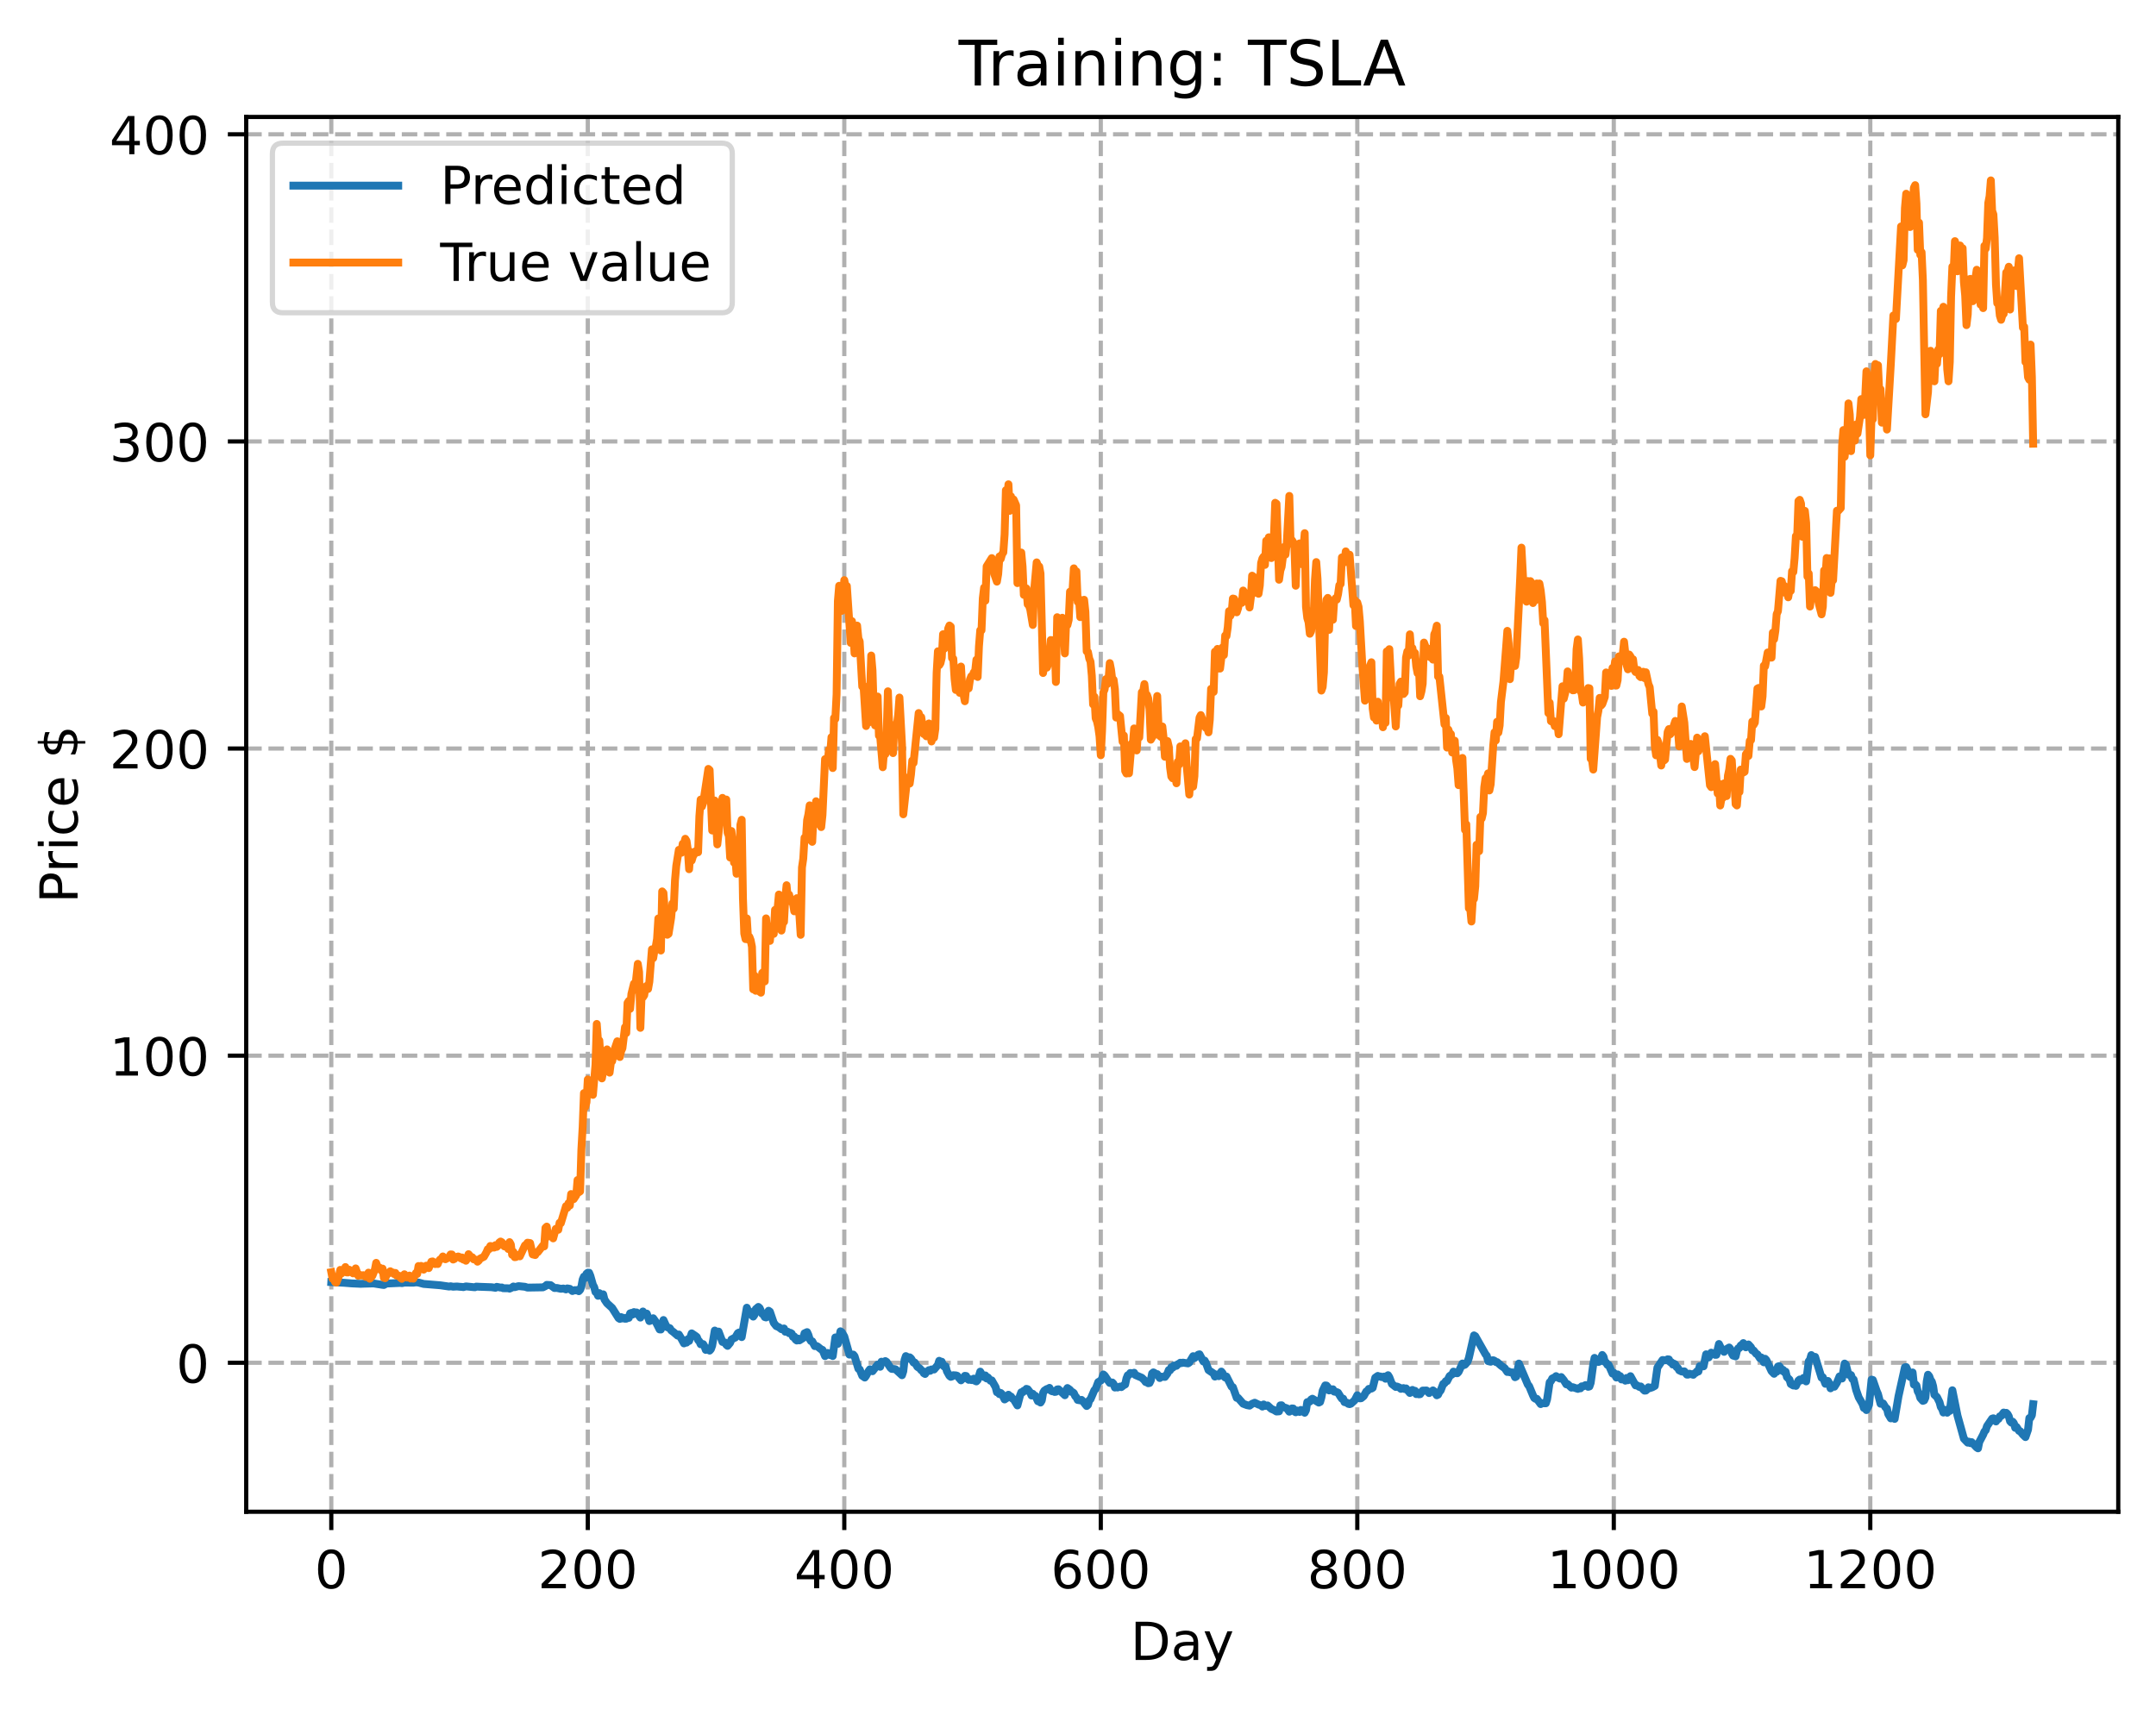<?xml version="1.0" encoding="utf-8" standalone="no"?>
<!DOCTYPE svg PUBLIC "-//W3C//DTD SVG 1.1//EN"
  "http://www.w3.org/Graphics/SVG/1.1/DTD/svg11.dtd">
<!-- Created with matplotlib (https://matplotlib.org/) -->
<svg height="325.986pt" version="1.1" viewBox="0 0 411.286 325.986" width="411.286pt" xmlns="http://www.w3.org/2000/svg" xmlns:xlink="http://www.w3.org/1999/xlink">
 <defs>
  <style type="text/css">
*{stroke-linecap:butt;stroke-linejoin:round;}
  </style>
 </defs>
 <g id="figure_1">
  <g id="patch_1">
   <path d="M 0 325.986 
L 411.286 325.986 
L 411.286 0 
L 0 0 
z
" style="fill:#ffffff;"/>
  </g>
  <g id="axes_1">
   <g id="patch_2">
    <path d="M 46.966 288.43 
L 404.086 288.43 
L 404.086 22.318 
L 46.966 22.318 
z
" style="fill:#ffffff;"/>
   </g>
   <g id="matplotlib.axis_1">
    <g id="xtick_1">
     <g id="line2d_1">
      <path clip-path="url(#pbcce746e69)" d="M 63.198 288.43 
L 63.198 22.318 
" style="fill:none;stroke:#b0b0b0;stroke-dasharray:2.96,1.28;stroke-dashoffset:0;stroke-width:0.8;"/>
     </g>
     <g id="line2d_2">
      <defs>
       <path d="M 0 0 
L 0 3.5 
" id="m9d90f3b33a" style="stroke:#000000;stroke-width:0.8;"/>
      </defs>
      <g>
       <use style="stroke:#000000;stroke-width:0.8;" x="63.198" xlink:href="#m9d90f3b33a" y="288.43"/>
      </g>
     </g>
     <g id="text_1">
      <!-- 0 -->
      <defs>
       <path d="M 31.781 66.406 
Q 24.172 66.406 20.328 58.906 
Q 16.5 51.422 16.5 36.375 
Q 16.5 21.391 20.328 13.891 
Q 24.172 6.391 31.781 6.391 
Q 39.453 6.391 43.281 13.891 
Q 47.125 21.391 47.125 36.375 
Q 47.125 51.422 43.281 58.906 
Q 39.453 66.406 31.781 66.406 
z
M 31.781 74.219 
Q 44.047 74.219 50.516 64.516 
Q 56.984 54.828 56.984 36.375 
Q 56.984 17.969 50.516 8.266 
Q 44.047 -1.422 31.781 -1.422 
Q 19.531 -1.422 13.062 8.266 
Q 6.594 17.969 6.594 36.375 
Q 6.594 54.828 13.062 64.516 
Q 19.531 74.219 31.781 74.219 
z
" id="DejaVuSans-48"/>
      </defs>
      <g transform="translate(60.017 303.029)scale(0.1 -0.1)">
       <use xlink:href="#DejaVuSans-48"/>
      </g>
     </g>
    </g>
    <g id="xtick_2">
     <g id="line2d_3">
      <path clip-path="url(#pbcce746e69)" d="M 112.129 288.43 
L 112.129 22.318 
" style="fill:none;stroke:#b0b0b0;stroke-dasharray:2.96,1.28;stroke-dashoffset:0;stroke-width:0.8;"/>
     </g>
     <g id="line2d_4">
      <g>
       <use style="stroke:#000000;stroke-width:0.8;" x="112.129" xlink:href="#m9d90f3b33a" y="288.43"/>
      </g>
     </g>
     <g id="text_2">
      <!-- 200 -->
      <defs>
       <path d="M 19.188 8.297 
L 53.609 8.297 
L 53.609 0 
L 7.328 0 
L 7.328 8.297 
Q 12.938 14.109 22.625 23.891 
Q 32.328 33.688 34.812 36.531 
Q 39.547 41.844 41.422 45.531 
Q 43.312 49.219 43.312 52.781 
Q 43.312 58.594 39.234 62.25 
Q 35.156 65.922 28.609 65.922 
Q 23.969 65.922 18.812 64.312 
Q 13.672 62.703 7.812 59.422 
L 7.812 69.391 
Q 13.766 71.781 18.938 73 
Q 24.125 74.219 28.422 74.219 
Q 39.75 74.219 46.484 68.547 
Q 53.219 62.891 53.219 53.422 
Q 53.219 48.922 51.531 44.891 
Q 49.859 40.875 45.406 35.406 
Q 44.188 33.984 37.641 27.219 
Q 31.109 20.453 19.188 8.297 
z
" id="DejaVuSans-50"/>
      </defs>
      <g transform="translate(102.585 303.029)scale(0.1 -0.1)">
       <use xlink:href="#DejaVuSans-50"/>
       <use x="63.623" xlink:href="#DejaVuSans-48"/>
       <use x="127.246" xlink:href="#DejaVuSans-48"/>
      </g>
     </g>
    </g>
    <g id="xtick_3">
     <g id="line2d_5">
      <path clip-path="url(#pbcce746e69)" d="M 161.06 288.43 
L 161.06 22.318 
" style="fill:none;stroke:#b0b0b0;stroke-dasharray:2.96,1.28;stroke-dashoffset:0;stroke-width:0.8;"/>
     </g>
     <g id="line2d_6">
      <g>
       <use style="stroke:#000000;stroke-width:0.8;" x="161.06" xlink:href="#m9d90f3b33a" y="288.43"/>
      </g>
     </g>
     <g id="text_3">
      <!-- 400 -->
      <defs>
       <path d="M 37.797 64.312 
L 12.891 25.391 
L 37.797 25.391 
z
M 35.203 72.906 
L 47.609 72.906 
L 47.609 25.391 
L 58.016 25.391 
L 58.016 17.188 
L 47.609 17.188 
L 47.609 0 
L 37.797 0 
L 37.797 17.188 
L 4.891 17.188 
L 4.891 26.703 
z
" id="DejaVuSans-52"/>
      </defs>
      <g transform="translate(151.516 303.029)scale(0.1 -0.1)">
       <use xlink:href="#DejaVuSans-52"/>
       <use x="63.623" xlink:href="#DejaVuSans-48"/>
       <use x="127.246" xlink:href="#DejaVuSans-48"/>
      </g>
     </g>
    </g>
    <g id="xtick_4">
     <g id="line2d_7">
      <path clip-path="url(#pbcce746e69)" d="M 209.99 288.43 
L 209.99 22.318 
" style="fill:none;stroke:#b0b0b0;stroke-dasharray:2.96,1.28;stroke-dashoffset:0;stroke-width:0.8;"/>
     </g>
     <g id="line2d_8">
      <g>
       <use style="stroke:#000000;stroke-width:0.8;" x="209.99" xlink:href="#m9d90f3b33a" y="288.43"/>
      </g>
     </g>
     <g id="text_4">
      <!-- 600 -->
      <defs>
       <path d="M 33.016 40.375 
Q 26.375 40.375 22.484 35.828 
Q 18.609 31.297 18.609 23.391 
Q 18.609 15.531 22.484 10.953 
Q 26.375 6.391 33.016 6.391 
Q 39.656 6.391 43.531 10.953 
Q 47.406 15.531 47.406 23.391 
Q 47.406 31.297 43.531 35.828 
Q 39.656 40.375 33.016 40.375 
z
M 52.594 71.297 
L 52.594 62.312 
Q 48.875 64.062 45.094 64.984 
Q 41.312 65.922 37.594 65.922 
Q 27.828 65.922 22.672 59.328 
Q 17.531 52.734 16.797 39.406 
Q 19.672 43.656 24.016 45.922 
Q 28.375 48.188 33.594 48.188 
Q 44.578 48.188 50.953 41.516 
Q 57.328 34.859 57.328 23.391 
Q 57.328 12.156 50.688 5.359 
Q 44.047 -1.422 33.016 -1.422 
Q 20.359 -1.422 13.672 8.266 
Q 6.984 17.969 6.984 36.375 
Q 6.984 53.656 15.188 63.938 
Q 23.391 74.219 37.203 74.219 
Q 40.922 74.219 44.703 73.484 
Q 48.484 72.75 52.594 71.297 
z
" id="DejaVuSans-54"/>
      </defs>
      <g transform="translate(200.446 303.029)scale(0.1 -0.1)">
       <use xlink:href="#DejaVuSans-54"/>
       <use x="63.623" xlink:href="#DejaVuSans-48"/>
       <use x="127.246" xlink:href="#DejaVuSans-48"/>
      </g>
     </g>
    </g>
    <g id="xtick_5">
     <g id="line2d_9">
      <path clip-path="url(#pbcce746e69)" d="M 258.921 288.43 
L 258.921 22.318 
" style="fill:none;stroke:#b0b0b0;stroke-dasharray:2.96,1.28;stroke-dashoffset:0;stroke-width:0.8;"/>
     </g>
     <g id="line2d_10">
      <g>
       <use style="stroke:#000000;stroke-width:0.8;" x="258.921" xlink:href="#m9d90f3b33a" y="288.43"/>
      </g>
     </g>
     <g id="text_5">
      <!-- 800 -->
      <defs>
       <path d="M 31.781 34.625 
Q 24.75 34.625 20.719 30.859 
Q 16.703 27.094 16.703 20.516 
Q 16.703 13.922 20.719 10.156 
Q 24.75 6.391 31.781 6.391 
Q 38.812 6.391 42.859 10.172 
Q 46.922 13.969 46.922 20.516 
Q 46.922 27.094 42.891 30.859 
Q 38.875 34.625 31.781 34.625 
z
M 21.922 38.812 
Q 15.578 40.375 12.031 44.719 
Q 8.5 49.078 8.5 55.328 
Q 8.5 64.062 14.719 69.141 
Q 20.953 74.219 31.781 74.219 
Q 42.672 74.219 48.875 69.141 
Q 55.078 64.062 55.078 55.328 
Q 55.078 49.078 51.531 44.719 
Q 48 40.375 41.703 38.812 
Q 48.828 37.156 52.797 32.312 
Q 56.781 27.484 56.781 20.516 
Q 56.781 9.906 50.312 4.234 
Q 43.844 -1.422 31.781 -1.422 
Q 19.734 -1.422 13.25 4.234 
Q 6.781 9.906 6.781 20.516 
Q 6.781 27.484 10.781 32.312 
Q 14.797 37.156 21.922 38.812 
z
M 18.312 54.391 
Q 18.312 48.734 21.844 45.562 
Q 25.391 42.391 31.781 42.391 
Q 38.141 42.391 41.719 45.562 
Q 45.312 48.734 45.312 54.391 
Q 45.312 60.062 41.719 63.234 
Q 38.141 66.406 31.781 66.406 
Q 25.391 66.406 21.844 63.234 
Q 18.312 60.062 18.312 54.391 
z
" id="DejaVuSans-56"/>
      </defs>
      <g transform="translate(249.377 303.029)scale(0.1 -0.1)">
       <use xlink:href="#DejaVuSans-56"/>
       <use x="63.623" xlink:href="#DejaVuSans-48"/>
       <use x="127.246" xlink:href="#DejaVuSans-48"/>
      </g>
     </g>
    </g>
    <g id="xtick_6">
     <g id="line2d_11">
      <path clip-path="url(#pbcce746e69)" d="M 307.851 288.43 
L 307.851 22.318 
" style="fill:none;stroke:#b0b0b0;stroke-dasharray:2.96,1.28;stroke-dashoffset:0;stroke-width:0.8;"/>
     </g>
     <g id="line2d_12">
      <g>
       <use style="stroke:#000000;stroke-width:0.8;" x="307.851" xlink:href="#m9d90f3b33a" y="288.43"/>
      </g>
     </g>
     <g id="text_6">
      <!-- 1000 -->
      <defs>
       <path d="M 12.406 8.297 
L 28.516 8.297 
L 28.516 63.922 
L 10.984 60.406 
L 10.984 69.391 
L 28.422 72.906 
L 38.281 72.906 
L 38.281 8.297 
L 54.391 8.297 
L 54.391 0 
L 12.406 0 
z
" id="DejaVuSans-49"/>
      </defs>
      <g transform="translate(295.126 303.029)scale(0.1 -0.1)">
       <use xlink:href="#DejaVuSans-49"/>
       <use x="63.623" xlink:href="#DejaVuSans-48"/>
       <use x="127.246" xlink:href="#DejaVuSans-48"/>
       <use x="190.869" xlink:href="#DejaVuSans-48"/>
      </g>
     </g>
    </g>
    <g id="xtick_7">
     <g id="line2d_13">
      <path clip-path="url(#pbcce746e69)" d="M 356.782 288.43 
L 356.782 22.318 
" style="fill:none;stroke:#b0b0b0;stroke-dasharray:2.96,1.28;stroke-dashoffset:0;stroke-width:0.8;"/>
     </g>
     <g id="line2d_14">
      <g>
       <use style="stroke:#000000;stroke-width:0.8;" x="356.782" xlink:href="#m9d90f3b33a" y="288.43"/>
      </g>
     </g>
     <g id="text_7">
      <!-- 1200 -->
      <g transform="translate(344.057 303.029)scale(0.1 -0.1)">
       <use xlink:href="#DejaVuSans-49"/>
       <use x="63.623" xlink:href="#DejaVuSans-50"/>
       <use x="127.246" xlink:href="#DejaVuSans-48"/>
       <use x="190.869" xlink:href="#DejaVuSans-48"/>
      </g>
     </g>
    </g>
    <g id="text_8">
     <!-- Day -->
     <defs>
      <path d="M 19.672 64.797 
L 19.672 8.109 
L 31.594 8.109 
Q 46.688 8.109 53.688 14.938 
Q 60.688 21.781 60.688 36.531 
Q 60.688 51.172 53.688 57.984 
Q 46.688 64.797 31.594 64.797 
z
M 9.812 72.906 
L 30.078 72.906 
Q 51.266 72.906 61.172 64.094 
Q 71.094 55.281 71.094 36.531 
Q 71.094 17.672 61.125 8.828 
Q 51.172 0 30.078 0 
L 9.812 0 
z
" id="DejaVuSans-68"/>
      <path d="M 34.281 27.484 
Q 23.391 27.484 19.188 25 
Q 14.984 22.516 14.984 16.5 
Q 14.984 11.719 18.141 8.906 
Q 21.297 6.109 26.703 6.109 
Q 34.188 6.109 38.703 11.406 
Q 43.219 16.703 43.219 25.484 
L 43.219 27.484 
z
M 52.203 31.203 
L 52.203 0 
L 43.219 0 
L 43.219 8.297 
Q 40.141 3.328 35.547 0.953 
Q 30.953 -1.422 24.312 -1.422 
Q 15.922 -1.422 10.953 3.297 
Q 6 8.016 6 15.922 
Q 6 25.141 12.172 29.828 
Q 18.359 34.516 30.609 34.516 
L 43.219 34.516 
L 43.219 35.406 
Q 43.219 41.609 39.141 45 
Q 35.062 48.391 27.688 48.391 
Q 23 48.391 18.547 47.266 
Q 14.109 46.141 10.016 43.891 
L 10.016 52.203 
Q 14.938 54.109 19.578 55.047 
Q 24.219 56 28.609 56 
Q 40.484 56 46.344 49.844 
Q 52.203 43.703 52.203 31.203 
z
" id="DejaVuSans-97"/>
      <path d="M 32.172 -5.078 
Q 28.375 -14.844 24.75 -17.812 
Q 21.141 -20.797 15.094 -20.797 
L 7.906 -20.797 
L 7.906 -13.281 
L 13.188 -13.281 
Q 16.891 -13.281 18.938 -11.516 
Q 21 -9.766 23.484 -3.219 
L 25.094 0.875 
L 2.984 54.688 
L 12.5 54.688 
L 29.594 11.922 
L 46.688 54.688 
L 56.203 54.688 
z
" id="DejaVuSans-121"/>
     </defs>
     <g transform="translate(215.652 316.707)scale(0.1 -0.1)">
      <use xlink:href="#DejaVuSans-68"/>
      <use x="77.002" xlink:href="#DejaVuSans-97"/>
      <use x="138.281" xlink:href="#DejaVuSans-121"/>
     </g>
    </g>
   </g>
   <g id="matplotlib.axis_2">
    <g id="ytick_1">
     <g id="line2d_15">
      <path clip-path="url(#pbcce746e69)" d="M 46.966 260.009 
L 404.086 260.009 
" style="fill:none;stroke:#b0b0b0;stroke-dasharray:2.96,1.28;stroke-dashoffset:0;stroke-width:0.8;"/>
     </g>
     <g id="line2d_16">
      <defs>
       <path d="M 0 0 
L -3.5 0 
" id="m7a5784989f" style="stroke:#000000;stroke-width:0.8;"/>
      </defs>
      <g>
       <use style="stroke:#000000;stroke-width:0.8;" x="46.966" xlink:href="#m7a5784989f" y="260.009"/>
      </g>
     </g>
     <g id="text_9">
      <!-- 0 -->
      <g transform="translate(33.603 263.808)scale(0.1 -0.1)">
       <use xlink:href="#DejaVuSans-48"/>
      </g>
     </g>
    </g>
    <g id="ytick_2">
     <g id="line2d_17">
      <path clip-path="url(#pbcce746e69)" d="M 46.966 201.413 
L 404.086 201.413 
" style="fill:none;stroke:#b0b0b0;stroke-dasharray:2.96,1.28;stroke-dashoffset:0;stroke-width:0.8;"/>
     </g>
     <g id="line2d_18">
      <g>
       <use style="stroke:#000000;stroke-width:0.8;" x="46.966" xlink:href="#m7a5784989f" y="201.413"/>
      </g>
     </g>
     <g id="text_10">
      <!-- 100 -->
      <g transform="translate(20.878 205.212)scale(0.1 -0.1)">
       <use xlink:href="#DejaVuSans-49"/>
       <use x="63.623" xlink:href="#DejaVuSans-48"/>
       <use x="127.246" xlink:href="#DejaVuSans-48"/>
      </g>
     </g>
    </g>
    <g id="ytick_3">
     <g id="line2d_19">
      <path clip-path="url(#pbcce746e69)" d="M 46.966 142.817 
L 404.086 142.817 
" style="fill:none;stroke:#b0b0b0;stroke-dasharray:2.96,1.28;stroke-dashoffset:0;stroke-width:0.8;"/>
     </g>
     <g id="line2d_20">
      <g>
       <use style="stroke:#000000;stroke-width:0.8;" x="46.966" xlink:href="#m7a5784989f" y="142.817"/>
      </g>
     </g>
     <g id="text_11">
      <!-- 200 -->
      <g transform="translate(20.878 146.616)scale(0.1 -0.1)">
       <use xlink:href="#DejaVuSans-50"/>
       <use x="63.623" xlink:href="#DejaVuSans-48"/>
       <use x="127.246" xlink:href="#DejaVuSans-48"/>
      </g>
     </g>
    </g>
    <g id="ytick_4">
     <g id="line2d_21">
      <path clip-path="url(#pbcce746e69)" d="M 46.966 84.221 
L 404.086 84.221 
" style="fill:none;stroke:#b0b0b0;stroke-dasharray:2.96,1.28;stroke-dashoffset:0;stroke-width:0.8;"/>
     </g>
     <g id="line2d_22">
      <g>
       <use style="stroke:#000000;stroke-width:0.8;" x="46.966" xlink:href="#m7a5784989f" y="84.221"/>
      </g>
     </g>
     <g id="text_12">
      <!-- 300 -->
      <defs>
       <path d="M 40.578 39.312 
Q 47.656 37.797 51.625 33 
Q 55.609 28.219 55.609 21.188 
Q 55.609 10.406 48.188 4.484 
Q 40.766 -1.422 27.094 -1.422 
Q 22.516 -1.422 17.656 -0.516 
Q 12.797 0.391 7.625 2.203 
L 7.625 11.719 
Q 11.719 9.328 16.594 8.109 
Q 21.484 6.891 26.812 6.891 
Q 36.078 6.891 40.938 10.547 
Q 45.797 14.203 45.797 21.188 
Q 45.797 27.641 41.281 31.266 
Q 36.766 34.906 28.719 34.906 
L 20.219 34.906 
L 20.219 43.016 
L 29.109 43.016 
Q 36.375 43.016 40.234 45.922 
Q 44.094 48.828 44.094 54.297 
Q 44.094 59.906 40.109 62.906 
Q 36.141 65.922 28.719 65.922 
Q 24.656 65.922 20.016 65.031 
Q 15.375 64.156 9.812 62.312 
L 9.812 71.094 
Q 15.438 72.656 20.344 73.438 
Q 25.25 74.219 29.594 74.219 
Q 40.828 74.219 47.359 69.109 
Q 53.906 64.016 53.906 55.328 
Q 53.906 49.266 50.438 45.094 
Q 46.969 40.922 40.578 39.312 
z
" id="DejaVuSans-51"/>
      </defs>
      <g transform="translate(20.878 88.02)scale(0.1 -0.1)">
       <use xlink:href="#DejaVuSans-51"/>
       <use x="63.623" xlink:href="#DejaVuSans-48"/>
       <use x="127.246" xlink:href="#DejaVuSans-48"/>
      </g>
     </g>
    </g>
    <g id="ytick_5">
     <g id="line2d_23">
      <path clip-path="url(#pbcce746e69)" d="M 46.966 25.625 
L 404.086 25.625 
" style="fill:none;stroke:#b0b0b0;stroke-dasharray:2.96,1.28;stroke-dashoffset:0;stroke-width:0.8;"/>
     </g>
     <g id="line2d_24">
      <g>
       <use style="stroke:#000000;stroke-width:0.8;" x="46.966" xlink:href="#m7a5784989f" y="25.625"/>
      </g>
     </g>
     <g id="text_13">
      <!-- 400 -->
      <g transform="translate(20.878 29.424)scale(0.1 -0.1)">
       <use xlink:href="#DejaVuSans-52"/>
       <use x="63.623" xlink:href="#DejaVuSans-48"/>
       <use x="127.246" xlink:href="#DejaVuSans-48"/>
      </g>
     </g>
    </g>
    <g id="text_14">
     <!-- Price $ -->
     <defs>
      <path d="M 19.672 64.797 
L 19.672 37.406 
L 32.078 37.406 
Q 38.969 37.406 42.719 40.969 
Q 46.484 44.531 46.484 51.125 
Q 46.484 57.672 42.719 61.234 
Q 38.969 64.797 32.078 64.797 
z
M 9.812 72.906 
L 32.078 72.906 
Q 44.344 72.906 50.609 67.359 
Q 56.891 61.812 56.891 51.125 
Q 56.891 40.328 50.609 34.812 
Q 44.344 29.297 32.078 29.297 
L 19.672 29.297 
L 19.672 0 
L 9.812 0 
z
" id="DejaVuSans-80"/>
      <path d="M 41.109 46.297 
Q 39.594 47.172 37.812 47.578 
Q 36.031 48 33.891 48 
Q 26.266 48 22.188 43.047 
Q 18.109 38.094 18.109 28.812 
L 18.109 0 
L 9.078 0 
L 9.078 54.688 
L 18.109 54.688 
L 18.109 46.188 
Q 20.953 51.172 25.484 53.578 
Q 30.031 56 36.531 56 
Q 37.453 56 38.578 55.875 
Q 39.703 55.766 41.062 55.516 
z
" id="DejaVuSans-114"/>
      <path d="M 9.422 54.688 
L 18.406 54.688 
L 18.406 0 
L 9.422 0 
z
M 9.422 75.984 
L 18.406 75.984 
L 18.406 64.594 
L 9.422 64.594 
z
" id="DejaVuSans-105"/>
      <path d="M 48.781 52.594 
L 48.781 44.188 
Q 44.969 46.297 41.141 47.344 
Q 37.312 48.391 33.406 48.391 
Q 24.656 48.391 19.812 42.844 
Q 14.984 37.312 14.984 27.297 
Q 14.984 17.281 19.812 11.734 
Q 24.656 6.203 33.406 6.203 
Q 37.312 6.203 41.141 7.25 
Q 44.969 8.297 48.781 10.406 
L 48.781 2.094 
Q 45.016 0.344 40.984 -0.531 
Q 36.969 -1.422 32.422 -1.422 
Q 20.062 -1.422 12.781 6.344 
Q 5.516 14.109 5.516 27.297 
Q 5.516 40.672 12.859 48.328 
Q 20.219 56 33.016 56 
Q 37.156 56 41.109 55.141 
Q 45.062 54.297 48.781 52.594 
z
" id="DejaVuSans-99"/>
      <path d="M 56.203 29.594 
L 56.203 25.203 
L 14.891 25.203 
Q 15.484 15.922 20.484 11.062 
Q 25.484 6.203 34.422 6.203 
Q 39.594 6.203 44.453 7.469 
Q 49.312 8.734 54.109 11.281 
L 54.109 2.781 
Q 49.266 0.734 44.188 -0.344 
Q 39.109 -1.422 33.891 -1.422 
Q 20.797 -1.422 13.156 6.188 
Q 5.516 13.812 5.516 26.812 
Q 5.516 40.234 12.766 48.109 
Q 20.016 56 32.328 56 
Q 43.359 56 49.781 48.891 
Q 56.203 41.797 56.203 29.594 
z
M 47.219 32.234 
Q 47.125 39.594 43.094 43.984 
Q 39.062 48.391 32.422 48.391 
Q 24.906 48.391 20.391 44.141 
Q 15.875 39.891 15.188 32.172 
z
" id="DejaVuSans-101"/>
      <path id="DejaVuSans-32"/>
      <path d="M 33.797 -14.703 
L 28.906 -14.703 
L 28.859 0 
Q 23.734 0.094 18.609 1.188 
Q 13.484 2.297 8.297 4.5 
L 8.297 13.281 
Q 13.281 10.156 18.375 8.562 
Q 23.484 6.984 28.906 6.938 
L 28.906 29.203 
Q 18.109 30.953 13.203 35.156 
Q 8.297 39.359 8.297 46.688 
Q 8.297 54.641 13.625 59.219 
Q 18.953 63.812 28.906 64.5 
L 28.906 75.984 
L 33.797 75.984 
L 33.797 64.656 
Q 38.328 64.453 42.578 63.688 
Q 46.828 62.938 50.875 61.625 
L 50.875 53.078 
Q 46.828 55.125 42.547 56.25 
Q 38.281 57.375 33.797 57.562 
L 33.797 36.719 
Q 44.875 35.016 50.094 30.609 
Q 55.328 26.219 55.328 18.609 
Q 55.328 10.359 49.781 5.594 
Q 44.234 0.828 33.797 0.094 
z
M 28.906 37.594 
L 28.906 57.625 
Q 23.25 56.984 20.266 54.391 
Q 17.281 51.812 17.281 47.516 
Q 17.281 43.312 20.031 40.969 
Q 22.797 38.625 28.906 37.594 
z
M 33.797 28.219 
L 33.797 7.078 
Q 39.984 7.906 43.141 10.594 
Q 46.297 13.281 46.297 17.672 
Q 46.297 21.969 43.281 24.5 
Q 40.281 27.047 33.797 28.219 
z
" id="DejaVuSans-36"/>
     </defs>
     <g transform="translate(14.798 172.342)rotate(-90)scale(0.1 -0.1)">
      <use xlink:href="#DejaVuSans-80"/>
      <use x="58.553" xlink:href="#DejaVuSans-114"/>
      <use x="99.666" xlink:href="#DejaVuSans-105"/>
      <use x="127.449" xlink:href="#DejaVuSans-99"/>
      <use x="182.43" xlink:href="#DejaVuSans-101"/>
      <use x="243.953" xlink:href="#DejaVuSans-32"/>
      <use x="275.74" xlink:href="#DejaVuSans-36"/>
     </g>
    </g>
   </g>
   <g id="line2d_25">
    <path clip-path="url(#pbcce746e69)" d="M 63.198 244.615 
L 65.645 244.749 
L 67.113 244.868 
L 68.825 244.946 
L 69.315 244.922 
L 71.272 244.873 
L 72.984 245.144 
L 73.229 245.168 
L 73.718 244.888 
L 74.208 244.872 
L 76.41 244.771 
L 76.654 244.819 
L 77.144 244.715 
L 78.856 244.728 
L 79.345 244.669 
L 79.835 244.702 
L 80.813 244.966 
L 83.994 245.226 
L 85.706 245.474 
L 85.951 245.409 
L 86.44 245.498 
L 87.174 245.453 
L 87.664 245.505 
L 88.153 245.537 
L 88.398 245.577 
L 88.887 245.436 
L 90.355 245.584 
L 90.599 245.601 
L 90.844 245.477 
L 91.578 245.514 
L 93.78 245.594 
L 94.514 245.704 
L 94.759 245.521 
L 95.493 245.664 
L 95.737 245.641 
L 95.982 245.783 
L 96.96 245.796 
L 97.205 245.867 
L 97.694 245.646 
L 97.939 245.454 
L 98.184 245.586 
L 98.918 245.385 
L 100.141 245.509 
L 100.63 245.667 
L 103.566 245.619 
L 104.055 245.378 
L 104.3 245.145 
L 105.034 245.198 
L 105.768 245.746 
L 106.257 245.737 
L 106.991 245.898 
L 107.481 245.842 
L 107.97 246.016 
L 108.215 245.819 
L 108.704 245.904 
L 109.193 246.323 
L 109.682 246.142 
L 109.927 246.213 
L 110.172 246.108 
L 110.416 246.351 
L 110.661 246.099 
L 110.906 245.473 
L 111.15 244.127 
L 111.395 243.567 
L 111.64 243.836 
L 111.884 243.021 
L 112.129 242.821 
L 112.374 242.825 
L 112.618 243.416 
L 113.108 245.136 
L 113.352 245.584 
L 113.597 246.501 
L 113.842 246.651 
L 114.086 247.231 
L 114.331 246.72 
L 114.575 247.202 
L 114.82 246.974 
L 115.065 246.949 
L 115.309 247.936 
L 115.799 248.658 
L 116.777 249.551 
L 118.001 251.488 
L 118.245 251.642 
L 118.49 251.296 
L 118.735 251.557 
L 118.979 251.437 
L 119.224 251.612 
L 119.469 251.601 
L 119.713 251.334 
L 119.958 251.445 
L 120.203 250.581 
L 120.447 250.495 
L 120.692 250.8 
L 120.936 250.338 
L 121.181 250.525 
L 121.426 250.406 
L 122.16 251.393 
L 122.649 250.223 
L 122.894 250.685 
L 123.138 250.762 
L 123.383 250.626 
L 123.872 252.055 
L 124.362 251.876 
L 124.606 251.512 
L 125.096 252.192 
L 125.83 253.649 
L 126.074 253.663 
L 126.563 251.852 
L 127.053 252.928 
L 127.297 253.231 
L 127.787 253.415 
L 128.031 253.824 
L 128.521 254.189 
L 129.255 254.823 
L 129.499 254.619 
L 129.989 255.422 
L 130.478 256.314 
L 130.723 256.087 
L 130.967 256.169 
L 131.212 255.519 
L 131.457 255.852 
L 131.946 254.399 
L 132.68 254.896 
L 132.924 255.086 
L 133.169 255.689 
L 133.414 255.928 
L 133.658 256.48 
L 133.903 256.396 
L 134.148 256.453 
L 134.392 256.878 
L 134.637 257.558 
L 135.126 257.282 
L 135.371 257.691 
L 135.616 257.417 
L 135.86 256.733 
L 136.35 253.859 
L 136.839 254.417 
L 137.084 254.058 
L 137.573 255.359 
L 137.818 256.037 
L 138.307 256.14 
L 138.551 256.585 
L 138.796 256.785 
L 139.285 256.202 
L 139.53 255.565 
L 140.019 255.313 
L 140.264 255.197 
L 140.753 254.356 
L 140.998 254.23 
L 141.487 255.113 
L 142.466 249.502 
L 142.711 250.134 
L 142.955 250.191 
L 143.2 250.411 
L 143.445 250.942 
L 143.689 251.204 
L 143.934 250.856 
L 144.178 249.769 
L 144.668 249.352 
L 144.912 249.566 
L 145.402 250.678 
L 145.646 250.828 
L 145.891 251.292 
L 146.136 251.366 
L 146.38 250.918 
L 146.625 250.084 
L 146.87 250.257 
L 147.604 252.402 
L 148.093 253.014 
L 148.582 253.218 
L 149.072 253.602 
L 149.561 253.464 
L 149.806 254.091 
L 150.05 254.025 
L 150.295 254.101 
L 150.539 254.37 
L 150.784 254.297 
L 151.029 254.438 
L 151.273 255.073 
L 151.518 254.991 
L 151.763 255.574 
L 152.007 255.763 
L 152.252 255.394 
L 152.497 255.732 
L 153.231 255.271 
L 153.475 254.382 
L 153.965 254.16 
L 154.209 254.685 
L 154.454 255.485 
L 154.699 255.866 
L 154.943 255.911 
L 155.433 256.83 
L 155.677 256.785 
L 155.922 256.873 
L 156.656 257.462 
L 156.9 257.548 
L 157.39 258.742 
L 157.879 258.13 
L 158.124 258.484 
L 158.613 258.588 
L 158.858 258.727 
L 159.347 255.174 
L 159.592 255.355 
L 159.836 256.398 
L 160.326 254.004 
L 160.57 254.168 
L 161.06 254.988 
L 162.038 258.453 
L 162.772 258.449 
L 163.017 258.744 
L 163.751 261.148 
L 163.995 261.276 
L 164.485 262.489 
L 164.974 262.831 
L 165.219 262.492 
L 165.708 261.569 
L 165.953 261.252 
L 166.197 261.333 
L 166.442 261.622 
L 167.421 260.359 
L 167.665 260.668 
L 167.91 260.773 
L 168.154 259.801 
L 168.399 259.946 
L 168.888 259.688 
L 169.133 259.841 
L 169.867 260.961 
L 170.112 261.182 
L 170.601 261.206 
L 170.846 261.262 
L 172.069 262.386 
L 172.314 261.626 
L 172.558 259.474 
L 172.803 258.737 
L 173.048 258.875 
L 173.292 259.233 
L 173.537 258.971 
L 173.782 259.178 
L 174.271 259.972 
L 174.515 259.972 
L 175.005 260.78 
L 175.494 261.107 
L 175.739 261.432 
L 175.983 261.56 
L 176.228 262.001 
L 176.473 262.146 
L 176.717 261.747 
L 176.962 261.646 
L 177.207 261.415 
L 177.451 261.54 
L 177.696 261.281 
L 178.185 261.294 
L 178.919 260.422 
L 179.164 259.631 
L 179.409 259.79 
L 179.653 259.808 
L 179.898 260.513 
L 180.142 260.75 
L 180.387 260.672 
L 180.632 261.627 
L 181.121 262.502 
L 181.366 262.694 
L 181.61 262.619 
L 181.855 262.384 
L 182.344 262.413 
L 182.589 262.49 
L 183.323 263.36 
L 183.568 263.096 
L 183.812 262.996 
L 184.057 262.5 
L 184.302 262.529 
L 184.546 263.052 
L 184.791 263.263 
L 185.036 263.159 
L 185.28 263.303 
L 185.525 263.312 
L 185.77 263.034 
L 186.014 263.463 
L 186.259 263.564 
L 186.503 263.306 
L 186.993 261.699 
L 187.482 262.541 
L 187.727 262.738 
L 187.971 262.423 
L 188.216 263.001 
L 188.461 262.806 
L 188.95 263.438 
L 189.195 263.371 
L 189.929 264.662 
L 190.173 265.63 
L 190.418 265.577 
L 190.663 266 
L 190.907 265.772 
L 191.152 266.008 
L 191.641 267.009 
L 192.13 266.678 
L 192.375 266.105 
L 192.62 266.542 
L 192.864 266.448 
L 193.109 266.821 
L 193.354 266.938 
L 194.088 268.15 
L 194.577 266.286 
L 194.822 265.635 
L 195.066 265.657 
L 195.311 265.345 
L 195.556 265.375 
L 195.8 264.984 
L 196.045 265.055 
L 196.534 265.69 
L 196.779 266.256 
L 197.024 265.93 
L 197.268 266.271 
L 197.513 266.312 
L 198.002 267.355 
L 198.247 267.294 
L 198.491 267.602 
L 198.736 267.202 
L 198.981 265.752 
L 199.225 265.333 
L 199.715 265.008 
L 199.959 264.962 
L 200.204 264.797 
L 200.449 265.309 
L 200.693 265.444 
L 200.938 265.422 
L 201.183 265.577 
L 201.427 265.544 
L 201.672 265.099 
L 201.917 265.061 
L 203.14 266.202 
L 203.385 265.247 
L 203.629 264.829 
L 204.118 265.177 
L 204.363 265.556 
L 204.608 265.609 
L 204.852 265.799 
L 205.097 266.362 
L 205.342 266.611 
L 205.586 267.104 
L 206.076 267.184 
L 206.32 267.089 
L 206.565 267.334 
L 207.054 267.964 
L 207.299 268.26 
L 207.544 268.04 
L 207.788 267.18 
L 208.033 266.956 
L 208.767 265.242 
L 209.012 265.002 
L 209.501 263.692 
L 209.99 263.422 
L 210.235 262.999 
L 210.479 262.239 
L 210.724 262.439 
L 211.213 263.17 
L 211.703 263.855 
L 211.947 263.888 
L 212.192 263.769 
L 212.437 264.039 
L 212.681 264.736 
L 212.926 264.66 
L 213.171 264.729 
L 213.66 264.547 
L 213.905 264.654 
L 214.394 264.273 
L 214.639 264.157 
L 214.883 263.005 
L 215.128 262.4 
L 215.373 262.315 
L 215.617 261.958 
L 216.106 262.026 
L 216.351 261.908 
L 216.596 262.345 
L 217.819 262.867 
L 218.308 263.342 
L 218.553 263.686 
L 218.798 263.735 
L 219.042 263.915 
L 219.287 263.873 
L 219.532 263.365 
L 219.776 262.052 
L 220.021 261.843 
L 220.266 261.961 
L 220.51 262.242 
L 220.755 262.172 
L 221.244 262.921 
L 221.489 262.654 
L 222.223 262.712 
L 222.712 262.047 
L 222.957 261.395 
L 223.201 261.448 
L 223.446 260.848 
L 223.691 260.962 
L 223.935 260.532 
L 224.18 260.636 
L 224.425 260.588 
L 224.669 260.287 
L 224.914 260.204 
L 225.159 259.996 
L 225.403 260.07 
L 225.648 259.981 
L 226.627 260.127 
L 226.871 259.969 
L 227.605 258.749 
L 227.85 259.129 
L 228.584 258.457 
L 228.828 258.394 
L 229.562 259.768 
L 229.807 259.596 
L 230.052 260.054 
L 230.541 261.399 
L 231.52 262.061 
L 231.764 262.643 
L 232.009 262.53 
L 232.254 262.228 
L 232.498 262.565 
L 232.743 262.368 
L 232.988 261.686 
L 233.232 261.984 
L 233.477 262.588 
L 233.722 262.827 
L 233.966 262.629 
L 234.945 264.576 
L 235.189 264.659 
L 235.923 266.702 
L 236.168 266.701 
L 237.147 267.821 
L 237.881 268.096 
L 238.37 268.191 
L 238.859 267.84 
L 239.349 267.629 
L 240.082 267.985 
L 240.572 268.137 
L 240.816 268.37 
L 241.061 267.96 
L 241.306 268.249 
L 241.795 268.147 
L 242.529 268.81 
L 243.018 269.014 
L 243.508 269.311 
L 243.997 269.276 
L 244.242 268.131 
L 244.486 268.12 
L 244.731 268.44 
L 245.465 268.684 
L 245.954 269.346 
L 246.443 268.722 
L 246.688 268.731 
L 246.933 269.31 
L 247.177 269.456 
L 247.422 269.118 
L 247.911 269.392 
L 248.156 269.008 
L 248.89 269.548 
L 249.135 269.062 
L 249.379 267.516 
L 249.869 267.412 
L 250.113 267.021 
L 250.358 266.868 
L 251.581 267.607 
L 251.826 267.487 
L 252.07 266.653 
L 252.315 265.34 
L 252.804 264.326 
L 253.049 264.358 
L 253.294 264.653 
L 253.538 265.29 
L 253.783 265.031 
L 254.028 265.25 
L 254.272 265.065 
L 254.517 265.511 
L 255.006 265.603 
L 255.251 265.717 
L 255.74 266.524 
L 255.985 266.863 
L 256.23 266.855 
L 256.474 267.512 
L 256.964 267.628 
L 257.208 267.844 
L 257.453 267.902 
L 257.697 267.823 
L 258.431 267.156 
L 258.921 266.205 
L 259.41 266.802 
L 259.655 266.774 
L 260.144 266.381 
L 260.633 265.489 
L 260.878 265.354 
L 261.123 264.991 
L 261.612 264.939 
L 261.857 264.79 
L 262.346 262.862 
L 262.835 262.515 
L 263.08 262.644 
L 263.325 262.625 
L 263.569 262.746 
L 264.058 262.639 
L 264.303 263.054 
L 264.548 262.555 
L 264.792 262.377 
L 265.037 262.77 
L 265.526 264.052 
L 266.26 264.626 
L 266.505 264.542 
L 266.994 264.756 
L 267.239 264.987 
L 267.728 264.838 
L 267.973 265.027 
L 268.218 264.897 
L 268.952 265.773 
L 269.196 265.584 
L 269.441 265.187 
L 269.685 265.371 
L 269.93 265.357 
L 270.175 265.99 
L 270.419 265.7 
L 270.664 266.034 
L 270.909 266.005 
L 271.398 265.313 
L 272.132 265.302 
L 272.621 265.793 
L 272.866 265.539 
L 273.111 265.478 
L 273.355 265.278 
L 273.6 265.464 
L 274.089 266.214 
L 274.334 266.088 
L 274.579 265.558 
L 274.823 265.308 
L 275.313 264.023 
L 275.557 263.935 
L 275.802 263.516 
L 276.046 263.507 
L 276.536 262.543 
L 277.025 262.21 
L 277.27 261.694 
L 277.514 261.97 
L 278.004 262.008 
L 278.248 261.751 
L 278.982 260.149 
L 279.227 260.466 
L 279.472 260.37 
L 279.961 259.803 
L 280.206 259.084 
L 281.184 254.783 
L 281.429 254.935 
L 283.386 258.394 
L 283.631 258.673 
L 283.875 259.694 
L 284.365 259.813 
L 284.609 259.544 
L 284.854 259.525 
L 285.099 259.622 
L 285.343 259.864 
L 285.588 259.879 
L 286.322 260.532 
L 287.056 261.056 
L 287.545 261.768 
L 287.79 261.665 
L 288.034 261.828 
L 288.524 261.848 
L 288.768 262.191 
L 289.013 262.763 
L 289.258 262.631 
L 289.747 260.158 
L 291.46 264.187 
L 291.704 264.464 
L 292.438 266.235 
L 292.683 266.732 
L 292.928 266.894 
L 293.172 266.884 
L 293.906 267.894 
L 294.151 267.722 
L 294.885 267.741 
L 295.129 266.983 
L 295.619 263.734 
L 295.863 263.507 
L 296.108 263.009 
L 296.597 262.787 
L 296.842 262.556 
L 297.331 262.908 
L 297.576 263.024 
L 297.821 262.733 
L 298.31 263.327 
L 298.799 264.124 
L 299.044 264.083 
L 299.778 264.759 
L 300.022 264.664 
L 301.001 264.994 
L 301.246 264.81 
L 301.49 264.892 
L 301.735 264.503 
L 301.98 264.526 
L 302.469 264.265 
L 302.714 264.357 
L 302.958 264.599 
L 303.203 264.531 
L 303.448 263.826 
L 303.937 260.28 
L 304.182 259.076 
L 304.916 259.859 
L 305.16 259.767 
L 305.649 258.522 
L 305.894 258.843 
L 306.139 259.848 
L 306.383 259.967 
L 306.628 260.404 
L 306.873 260.404 
L 307.607 262.069 
L 307.851 261.917 
L 308.096 262.147 
L 308.341 262.827 
L 308.585 262.229 
L 308.83 262.507 
L 309.075 262.553 
L 309.319 263.191 
L 309.564 263.07 
L 309.809 263.13 
L 310.053 263.427 
L 310.298 262.902 
L 310.543 263.34 
L 310.787 263.136 
L 311.032 262.565 
L 312.01 264.325 
L 312.255 264.297 
L 312.744 264.625 
L 312.989 264.525 
L 313.478 265.105 
L 313.723 265.331 
L 313.968 265.311 
L 314.212 265.09 
L 314.457 264.682 
L 314.702 264.855 
L 315.191 264.692 
L 315.68 264.427 
L 316.17 260.942 
L 317.148 259.486 
L 317.882 259.543 
L 318.127 259.345 
L 318.371 259.375 
L 318.616 259.884 
L 318.861 259.918 
L 319.105 260.347 
L 319.35 260.184 
L 319.595 260.353 
L 319.839 260.842 
L 320.084 261.012 
L 320.329 261.451 
L 320.818 261.684 
L 321.307 261.645 
L 321.797 262.271 
L 322.041 262.27 
L 322.286 262.089 
L 323.02 262.306 
L 323.265 262.027 
L 323.509 261.921 
L 323.754 261.602 
L 323.998 261.672 
L 324.243 260.651 
L 324.977 260.689 
L 325.466 258.391 
L 325.956 259 
L 326.445 258.075 
L 326.934 258.337 
L 327.179 258.497 
L 327.424 258.491 
L 327.913 256.424 
L 328.402 257.427 
L 328.892 257.925 
L 329.136 257.537 
L 329.87 257.096 
L 330.115 257.395 
L 330.359 258.214 
L 330.604 258.639 
L 331.093 258.789 
L 331.338 257.759 
L 331.583 257.253 
L 331.827 257.18 
L 332.072 256.694 
L 332.317 256.577 
L 332.561 256.252 
L 332.806 256.821 
L 333.051 257.059 
L 333.295 256.896 
L 333.54 256.515 
L 334.029 257.053 
L 334.274 257.642 
L 334.519 257.656 
L 335.008 258.291 
L 335.252 258.399 
L 335.742 259.162 
L 335.986 258.991 
L 336.476 259.924 
L 336.72 259.245 
L 336.965 259.51 
L 337.944 261.611 
L 338.433 262.113 
L 338.678 261.705 
L 338.922 261.731 
L 339.167 260.718 
L 339.412 260.646 
L 339.656 260.955 
L 339.901 261.497 
L 340.146 261.357 
L 340.39 261.813 
L 340.635 261.705 
L 340.88 262.735 
L 341.369 263.221 
L 341.613 264.06 
L 342.103 264.348 
L 342.347 264.17 
L 342.592 264.421 
L 343.081 263.396 
L 343.326 263.201 
L 343.571 263.389 
L 343.815 263.235 
L 344.06 262.894 
L 344.305 263.132 
L 344.549 263.566 
L 345.039 259.723 
L 345.283 259.418 
L 345.528 258.539 
L 346.017 259.185 
L 346.262 258.882 
L 347.485 262.852 
L 347.73 262.766 
L 348.219 264.024 
L 348.464 263.505 
L 348.708 263.479 
L 348.953 263.901 
L 349.198 264.885 
L 349.442 264.43 
L 349.687 264.446 
L 349.932 264.584 
L 350.421 263.804 
L 350.91 262.61 
L 351.155 262.941 
L 351.4 263.015 
L 351.889 260.158 
L 352.134 260.387 
L 352.623 262.293 
L 352.868 262.253 
L 353.112 262.359 
L 353.357 263.098 
L 353.601 263.191 
L 354.091 265.225 
L 354.58 266.624 
L 355.069 267.462 
L 355.314 267.897 
L 355.559 268.644 
L 355.803 268.691 
L 356.048 269.037 
L 356.537 268.083 
L 357.027 263.226 
L 357.271 263.289 
L 358.005 265.412 
L 358.25 265.969 
L 358.739 267.827 
L 359.228 267.762 
L 359.718 268.574 
L 359.962 268.745 
L 360.207 269.789 
L 360.696 270.618 
L 360.941 270.265 
L 361.186 270.345 
L 361.43 270.721 
L 362.164 266.4 
L 363.388 260.871 
L 363.632 260.827 
L 364.122 261.951 
L 364.366 262.709 
L 364.611 262.749 
L 364.856 261.856 
L 365.1 264.176 
L 365.345 264.09 
L 365.589 264.343 
L 365.834 265.462 
L 366.079 265.892 
L 366.323 266.72 
L 366.813 267.28 
L 367.057 267.193 
L 367.302 266.651 
L 367.547 263.585 
L 367.791 262.29 
L 368.036 262.597 
L 368.281 263.286 
L 368.525 263.612 
L 368.77 264.478 
L 369.015 266.108 
L 369.504 266.548 
L 369.993 267.533 
L 370.238 268.458 
L 370.483 268.803 
L 370.727 269.509 
L 370.972 269.39 
L 371.216 268.993 
L 371.461 269.54 
L 371.706 269.033 
L 371.95 269.197 
L 372.44 265.254 
L 373.418 270.094 
L 374.642 274.496 
L 375.131 275.008 
L 375.376 275.256 
L 375.62 275.072 
L 375.865 275.342 
L 376.11 275.149 
L 377.088 276.178 
L 377.333 276.334 
L 377.577 275.122 
L 378.311 273.73 
L 378.556 273.13 
L 378.801 272.886 
L 379.045 272.105 
L 380.024 270.671 
L 380.269 270.6 
L 380.513 270.794 
L 380.758 271.207 
L 381.003 270.828 
L 381.247 270.726 
L 381.492 270.226 
L 381.737 270.169 
L 382.226 269.503 
L 382.471 269.832 
L 382.715 269.559 
L 382.96 269.792 
L 383.204 270.224 
L 383.449 271.171 
L 383.694 271.427 
L 383.938 271.247 
L 384.183 271.549 
L 384.428 272.425 
L 384.672 272.24 
L 385.162 273.008 
L 385.406 273.093 
L 385.896 273.715 
L 386.385 274.189 
L 386.874 272.763 
L 387.119 270.563 
L 387.364 270.483 
L 387.608 270.022 
L 387.853 267.912 
L 387.853 267.912 
" style="fill:none;stroke:#1f77b4;stroke-linecap:square;stroke-width:1.5;"/>
   </g>
   <g id="line2d_26">
    <path clip-path="url(#pbcce746e69)" d="M 63.198 242.717 
L 63.443 243.983 
L 63.688 243.942 
L 63.932 244.627 
L 64.177 244.715 
L 64.666 243.444 
L 64.911 242.284 
L 65.156 242.963 
L 65.645 242.465 
L 65.89 241.744 
L 66.134 242.77 
L 66.379 242.782 
L 66.623 242.254 
L 67.113 242.717 
L 67.357 242.952 
L 67.847 242.002 
L 68.336 243.414 
L 68.581 243.198 
L 68.825 243.362 
L 69.315 243.297 
L 69.804 243.637 
L 70.293 242.811 
L 70.538 243.971 
L 71.027 243.438 
L 71.517 242.202 
L 71.761 240.942 
L 72.006 241.645 
L 72.495 241.903 
L 72.74 242.418 
L 72.984 242.043 
L 73.229 243.801 
L 73.474 243.871 
L 73.963 242.852 
L 74.208 242.922 
L 74.452 242.547 
L 74.697 242.84 
L 74.942 242.782 
L 75.186 243.08 
L 75.431 242.87 
L 75.676 243.385 
L 76.165 243.414 
L 76.41 243.813 
L 76.654 243.995 
L 77.144 243.121 
L 77.388 243.579 
L 77.633 243.754 
L 77.878 243.69 
L 78.122 243.373 
L 78.367 243.942 
L 78.611 243.883 
L 78.856 243.965 
L 79.345 242.87 
L 79.59 243.063 
L 79.835 241.551 
L 80.079 241.756 
L 80.324 241.528 
L 80.569 241.662 
L 80.813 242.243 
L 81.303 241.487 
L 81.547 241.621 
L 81.792 241.95 
L 82.281 240.719 
L 82.526 240.672 
L 83.015 241.182 
L 83.26 241.1 
L 83.505 241.17 
L 83.749 240.537 
L 83.994 240.268 
L 84.239 240.192 
L 84.483 239.723 
L 84.728 240.145 
L 84.972 240.256 
L 85.462 239.987 
L 85.706 239.752 
L 85.951 239.336 
L 86.196 239.348 
L 86.44 240.315 
L 86.685 240.198 
L 86.93 239.852 
L 87.419 239.729 
L 87.664 239.834 
L 87.908 240.086 
L 88.153 239.922 
L 88.398 240.326 
L 88.642 240.268 
L 88.887 240.543 
L 89.132 240.162 
L 89.376 239.289 
L 89.866 239.852 
L 90.11 239.887 
L 90.355 240.274 
L 90.844 240.362 
L 91.089 240.725 
L 91.333 240.52 
L 91.578 240.145 
L 92.312 239.781 
L 92.801 238.914 
L 93.046 238.334 
L 93.291 238.34 
L 93.535 237.725 
L 93.78 237.772 
L 94.025 238.024 
L 94.269 238.029 
L 94.514 237.567 
L 94.759 237.895 
L 95.003 237.666 
L 95.248 237.057 
L 95.493 236.875 
L 95.737 237.016 
L 96.227 237.807 
L 96.471 237.479 
L 96.716 237.567 
L 96.96 238.305 
L 97.205 236.992 
L 97.45 237.426 
L 97.694 239.406 
L 97.939 238.85 
L 98.184 239.864 
L 98.428 239.834 
L 98.673 239.442 
L 99.162 239.705 
L 100.141 237.608 
L 100.386 237.467 
L 100.63 237.098 
L 101.12 237.168 
L 101.609 239.33 
L 102.098 239.453 
L 102.343 238.944 
L 102.587 238.908 
L 103.566 237.649 
L 103.811 237.807 
L 104.055 234.268 
L 104.3 234.027 
L 104.545 235.926 
L 104.789 235.393 
L 105.034 235.768 
L 105.279 235.498 
L 105.523 236.277 
L 106.013 234.467 
L 106.257 234.373 
L 106.502 234.637 
L 106.747 233.295 
L 106.991 233.377 
L 107.97 230.119 
L 108.215 230.459 
L 108.459 229.539 
L 108.704 230.008 
L 108.948 227.816 
L 109.438 228.789 
L 109.927 228.045 
L 110.172 225.144 
L 110.416 227.482 
L 110.661 227.318 
L 110.906 219.343 
L 111.15 215.031 
L 111.395 208.562 
L 111.64 211.234 
L 111.884 210.296 
L 112.129 205.954 
L 112.374 206.393 
L 112.618 207.308 
L 112.863 208.685 
L 113.108 208.89 
L 113.597 203.124 
L 113.842 195.36 
L 114.086 198.7 
L 114.331 198.512 
L 114.82 205.755 
L 115.065 204.436 
L 115.309 204.126 
L 115.554 202.966 
L 115.799 200.217 
L 116.043 201.384 
L 116.288 204.653 
L 116.533 202.743 
L 116.777 202.479 
L 117.267 200.124 
L 117.756 198.671 
L 118.001 201.032 
L 118.245 201.676 
L 118.49 200.54 
L 118.735 200.007 
L 119.224 195.993 
L 119.469 197.1 
L 119.713 191.346 
L 119.958 190.971 
L 120.203 192.483 
L 120.447 189.641 
L 120.936 187.672 
L 121.181 188.363 
L 121.67 183.893 
L 121.915 185.44 
L 122.16 196.11 
L 122.404 189.547 
L 122.649 190.262 
L 122.894 189.881 
L 123.138 188.27 
L 123.383 188.088 
L 123.628 188.697 
L 123.872 187.309 
L 124.362 181.127 
L 124.606 182.814 
L 124.851 181.326 
L 125.096 180.582 
L 125.34 179.146 
L 125.585 175.232 
L 125.83 176.715 
L 126.074 181.355 
L 126.319 170.076 
L 126.563 170.357 
L 126.808 173.65 
L 127.053 174.793 
L 127.297 178.349 
L 127.542 178.168 
L 128.031 175.103 
L 128.276 172.361 
L 128.521 173.369 
L 128.765 167.954 
L 129.01 165.177 
L 129.499 162.148 
L 129.989 162.704 
L 130.233 160.982 
L 130.478 161.017 
L 130.723 160.032 
L 130.967 160.437 
L 131.212 162.171 
L 131.457 165.845 
L 131.701 162.523 
L 131.946 164.193 
L 132.191 163.366 
L 132.435 163.009 
L 132.68 162.4 
L 132.924 162.605 
L 133.169 162.611 
L 133.414 155.755 
L 133.658 152.55 
L 133.903 153.886 
L 134.148 153.171 
L 135.126 146.702 
L 135.371 146.919 
L 135.86 158.456 
L 136.105 153.962 
L 136.35 152.737 
L 136.839 161.11 
L 137.818 152.227 
L 138.062 152.45 
L 138.307 152.895 
L 138.551 152.544 
L 138.796 158.872 
L 139.041 159.493 
L 139.285 163.618 
L 139.53 158.55 
L 139.775 160.595 
L 140.019 164.579 
L 140.264 163.636 
L 140.509 166.712 
L 140.753 166.29 
L 140.998 164.984 
L 141.243 157.349 
L 141.487 156.405 
L 141.732 171.435 
L 141.977 178.109 
L 142.221 179.176 
L 142.466 175.22 
L 142.711 179.264 
L 142.955 178.736 
L 143.2 179.381 
L 143.445 180.641 
L 143.689 188.768 
L 143.934 186.125 
L 144.178 189.043 
L 144.423 188.463 
L 144.912 189.201 
L 145.157 189.401 
L 145.402 185.627 
L 145.646 185.428 
L 145.891 187.25 
L 146.136 175.22 
L 146.38 178.59 
L 146.625 177.693 
L 146.87 179.521 
L 147.114 177.037 
L 147.359 176.691 
L 147.604 178.179 
L 147.848 173.597 
L 148.338 173.322 
L 148.582 170.673 
L 148.827 173.298 
L 149.072 177.553 
L 149.316 176.076 
L 149.561 175.894 
L 149.806 171.289 
L 150.05 168.892 
L 150.295 171.459 
L 150.539 170.685 
L 150.784 171.863 
L 151.273 172.373 
L 151.518 173.873 
L 152.007 171.365 
L 152.252 173.562 
L 152.497 174.623 
L 152.741 178.361 
L 152.986 165.511 
L 153.231 163.835 
L 153.475 159.827 
L 153.72 160.39 
L 153.965 156.481 
L 154.209 155.38 
L 154.454 153.657 
L 154.943 160.618 
L 155.188 155.485 
L 155.433 157.331 
L 155.677 152.872 
L 155.922 153.71 
L 156.166 156.229 
L 156.411 155.28 
L 156.656 157.806 
L 156.9 155.485 
L 157.39 144.832 
L 157.634 144.797 
L 157.879 145.559 
L 158.124 143.034 
L 158.368 143.854 
L 158.613 140.649 
L 158.858 146.543 
L 159.102 136.975 
L 159.347 137.192 
L 159.592 132.475 
L 159.836 114.691 
L 160.081 111.761 
L 160.326 112.03 
L 160.57 116.56 
L 161.06 110.683 
L 161.304 111.96 
L 161.549 111.796 
L 162.283 122.654 
L 162.527 118.505 
L 162.772 120.673 
L 163.017 124.67 
L 163.261 122.906 
L 163.506 119.355 
L 163.751 121.816 
L 163.995 122.361 
L 164.485 130.998 
L 164.729 130.84 
L 165.219 138.528 
L 165.463 135.568 
L 165.708 137.865 
L 165.953 132.873 
L 166.197 125.068 
L 166.442 127.933 
L 166.687 135.656 
L 166.931 138.41 
L 167.176 133.758 
L 167.421 132.896 
L 167.665 140.362 
L 167.91 140.602 
L 168.399 146.385 
L 168.644 143.338 
L 168.888 143.918 
L 169.133 140.25 
L 169.378 131.894 
L 169.622 138.135 
L 169.867 138.211 
L 170.112 142.905 
L 170.356 143.69 
L 170.601 138.762 
L 170.846 138.194 
L 171.09 138.287 
L 171.335 136.424 
L 171.58 133.084 
L 172.069 142.026 
L 172.314 155.362 
L 173.048 148.583 
L 173.292 148.313 
L 173.537 149.503 
L 173.782 147.762 
L 174.026 145.108 
L 174.271 145.571 
L 175.249 136.043 
L 175.494 136.817 
L 175.739 136.817 
L 176.228 140.063 
L 176.473 139.922 
L 176.717 140.479 
L 176.962 138.774 
L 177.207 138.029 
L 177.696 141.469 
L 177.941 140.198 
L 178.185 140.754 
L 178.43 139.055 
L 178.675 128.396 
L 178.919 124.259 
L 179.164 126.926 
L 179.409 126.533 
L 179.653 125.478 
L 179.898 121.007 
L 180.142 123.773 
L 180.387 121.201 
L 180.632 121.957 
L 180.876 119.929 
L 181.121 119.343 
L 181.366 119.542 
L 181.61 125.572 
L 181.855 125.677 
L 182.1 129.539 
L 182.344 131.643 
L 182.589 129.305 
L 182.834 131.414 
L 183.078 132.193 
L 183.323 127.172 
L 183.568 131.344 
L 184.057 133.793 
L 184.302 131.086 
L 184.546 130.781 
L 184.791 131.344 
L 185.036 129.639 
L 185.28 129.023 
L 185.525 129.006 
L 185.77 128.273 
L 186.014 128.162 
L 186.259 125.871 
L 186.503 129.164 
L 186.748 123.322 
L 186.993 120.246 
L 187.237 120.263 
L 187.482 114.146 
L 187.727 112.118 
L 187.971 114.615 
L 188.216 108.058 
L 189.195 106.481 
L 189.439 107.694 
L 189.684 109.558 
L 190.173 110.976 
L 190.418 109.546 
L 190.663 106.165 
L 190.907 106.64 
L 191.152 105.755 
L 191.397 105.397 
L 191.641 101.975 
L 191.886 93.526 
L 192.13 95.243 
L 192.375 92.401 
L 192.62 97.469 
L 192.864 94.704 
L 193.109 96.831 
L 193.354 95.295 
L 193.843 96.409 
L 194.088 111.257 
L 194.332 107.226 
L 194.577 106.851 
L 194.822 105.421 
L 195.066 108.058 
L 195.311 113.501 
L 195.556 113.279 
L 195.8 112.265 
L 196.045 115.306 
L 196.29 115.511 
L 196.534 116.296 
L 197.024 119.238 
L 197.268 112.687 
L 197.758 107.296 
L 198.002 107.911 
L 198.247 108.081 
L 198.491 109.411 
L 198.981 128.408 
L 199.47 125.414 
L 199.715 127.377 
L 199.959 126.715 
L 200.204 124.963 
L 200.449 122.109 
L 200.693 124.593 
L 200.938 122.138 
L 201.183 122.168 
L 201.427 130.119 
L 201.672 117.755 
L 201.917 120.492 
L 202.161 120.164 
L 202.406 118.382 
L 202.651 117.861 
L 202.895 120.005 
L 203.14 124.67 
L 203.385 118.663 
L 203.629 119.261 
L 203.874 118.247 
L 204.118 112.886 
L 204.363 114.046 
L 204.608 112.523 
L 204.852 108.433 
L 205.097 111.187 
L 205.342 109.007 
L 205.586 114.843 
L 205.831 114.275 
L 206.076 117.749 
L 206.32 115.441 
L 206.565 114.638 
L 206.81 114.433 
L 207.054 116.73 
L 207.299 124.277 
L 207.544 124.4 
L 207.788 125.648 
L 208.033 126.246 
L 208.278 128.924 
L 208.522 134.402 
L 208.767 132.92 
L 209.012 137.051 
L 209.256 137.613 
L 209.501 138.715 
L 209.746 140.45 
L 209.99 144.1 
L 210.235 139.406 
L 210.479 132.117 
L 210.724 131.514 
L 210.969 129.574 
L 211.213 130.529 
L 211.458 129.773 
L 211.703 126.515 
L 211.947 127.752 
L 212.192 129.791 
L 212.437 129.685 
L 212.681 131.502 
L 212.926 136.904 
L 213.171 136.207 
L 213.66 136.594 
L 214.149 141.522 
L 214.394 140.326 
L 214.639 147.1 
L 214.883 147.581 
L 215.128 146.877 
L 215.373 147.545 
L 215.862 141.868 
L 216.106 142.061 
L 216.351 138.979 
L 216.596 139.313 
L 216.84 143.186 
L 217.085 139.77 
L 217.33 140.707 
L 217.819 132.059 
L 218.064 131.947 
L 218.308 130.517 
L 218.553 132.645 
L 218.798 132.574 
L 219.042 133.271 
L 219.287 135.316 
L 219.532 141.129 
L 220.021 140.268 
L 220.266 140.203 
L 220.755 132.791 
L 221 138.516 
L 221.244 140.408 
L 221.489 140.614 
L 221.734 138.604 
L 221.978 140.86 
L 222.223 144.387 
L 222.712 141.387 
L 222.957 142.448 
L 223.201 146.403 
L 223.446 148.161 
L 223.691 148.489 
L 223.935 146.485 
L 224.425 149.45 
L 224.669 145.336 
L 224.914 145.905 
L 225.159 142.401 
L 225.403 145.366 
L 225.893 143.034 
L 226.137 141.809 
L 226.382 146.157 
L 226.871 151.606 
L 227.116 148.342 
L 227.605 150.089 
L 227.85 148.09 
L 228.094 141 
L 228.339 140.912 
L 228.828 136.904 
L 229.073 136.43 
L 229.318 137.086 
L 229.562 138.446 
L 229.807 138.229 
L 230.052 138.891 
L 230.296 138.838 
L 230.541 139.729 
L 230.786 137.303 
L 231.03 131.426 
L 231.275 131.918 
L 231.52 132.018 
L 231.764 124.33 
L 232.009 124.957 
L 232.254 123.802 
L 232.498 127.553 
L 232.743 127.564 
L 233.232 123.509 
L 233.477 124.986 
L 233.722 121.253 
L 233.966 121.365 
L 234.211 119.677 
L 234.455 116.601 
L 234.7 117.515 
L 234.945 116.976 
L 235.189 114.198 
L 235.434 114.251 
L 235.679 115.195 
L 235.923 116.829 
L 236.168 116.085 
L 236.413 114.849 
L 236.657 115.007 
L 236.902 115.025 
L 237.147 112.669 
L 237.391 113.05 
L 237.881 114.486 
L 238.125 114.111 
L 238.37 115.909 
L 238.615 114.023 
L 238.859 109.833 
L 239.104 110.003 
L 239.349 113.109 
L 239.593 112.693 
L 239.838 113.114 
L 240.082 113.296 
L 240.327 111.691 
L 240.572 107.419 
L 240.816 106.552 
L 241.061 106.188 
L 241.306 107.782 
L 241.55 103.165 
L 241.795 104.63 
L 242.04 102.509 
L 242.284 103.505 
L 242.529 106.476 
L 242.774 102.819 
L 243.018 102.298 
L 243.263 95.928 
L 243.508 96.104 
L 243.997 110.612 
L 244.242 108.878 
L 244.486 108.157 
L 244.976 104.348 
L 245.22 105.819 
L 245.465 103.745 
L 245.954 94.616 
L 246.199 103.692 
L 246.443 103.048 
L 246.688 103.44 
L 246.933 104.489 
L 247.177 111.755 
L 247.422 104.835 
L 247.667 105.421 
L 247.911 103.68 
L 248.156 104.056 
L 248.401 107.665 
L 248.89 101.723 
L 249.135 115.786 
L 249.379 117.908 
L 249.624 118.71 
L 249.869 120.919 
L 250.113 120.451 
L 250.358 117.908 
L 250.603 117.533 
L 250.847 110.595 
L 251.092 107.237 
L 251.337 110.442 
L 252.07 131.76 
L 252.315 131.08 
L 252.56 128.262 
L 252.804 117.626 
L 253.049 114.409 
L 253.294 114.07 
L 253.538 120.181 
L 253.783 114.872 
L 254.028 116.115 
L 254.272 118.247 
L 254.517 114.591 
L 254.762 114.157 
L 255.006 114.409 
L 255.251 113.378 
L 255.496 111.65 
L 255.74 111.427 
L 255.985 106.341 
L 256.23 106.446 
L 256.474 107.296 
L 256.719 105.198 
L 256.964 107.108 
L 257.208 107.038 
L 257.453 105.831 
L 258.187 115.482 
L 258.431 114.456 
L 258.676 119.449 
L 258.921 114.943 
L 259.165 115.775 
L 259.41 118.523 
L 259.899 127.16 
L 260.389 133.688 
L 260.633 131.537 
L 260.878 132.926 
L 261.367 126.99 
L 261.612 126.351 
L 261.857 135.182 
L 262.101 136.904 
L 262.346 135.949 
L 262.591 137.49 
L 262.835 133.875 
L 263.08 136.752 
L 263.325 135.223 
L 263.569 136.002 
L 263.814 138.756 
L 264.058 134.736 
L 264.303 137.924 
L 264.548 124.283 
L 264.792 124.201 
L 265.037 123.855 
L 265.526 133.148 
L 265.771 131.637 
L 266.26 138.604 
L 266.505 134.432 
L 266.75 134.613 
L 266.994 130.471 
L 267.239 130.043 
L 267.728 132.416 
L 267.973 132.123 
L 268.218 125.449 
L 268.462 124.295 
L 268.707 125.086 
L 268.952 121.025 
L 269.196 124.072 
L 269.441 123.65 
L 269.685 125.015 
L 269.93 124.576 
L 270.175 127.16 
L 270.419 128.449 
L 270.664 126.955 
L 270.909 132.844 
L 271.153 131.93 
L 271.398 130.459 
L 271.643 122.595 
L 271.887 123.252 
L 272.132 124.968 
L 272.377 123.738 
L 272.621 125.267 
L 272.866 125.414 
L 273.111 124.904 
L 273.355 125.853 
L 273.6 121.025 
L 273.845 120.498 
L 274.089 119.373 
L 274.334 129.099 
L 274.579 129.088 
L 275.557 138.217 
L 275.802 136.975 
L 276.046 142.635 
L 276.291 139.196 
L 276.536 139.893 
L 276.78 140.051 
L 277.025 143.579 
L 277.27 142.834 
L 277.514 141.323 
L 277.759 144.938 
L 278.004 146.59 
L 278.248 149.807 
L 278.738 147.973 
L 278.982 144.61 
L 279.472 158.356 
L 279.716 157.272 
L 280.206 173.293 
L 280.45 173.14 
L 280.695 175.824 
L 280.94 171.839 
L 281.184 171.505 
L 281.429 169.085 
L 281.673 161.169 
L 281.918 162.288 
L 282.163 162.4 
L 282.407 155.86 
L 282.652 156.171 
L 282.897 155.122 
L 283.141 150.182 
L 283.386 148.477 
L 283.631 148.471 
L 283.875 147.545 
L 284.12 150.815 
L 284.365 149.649 
L 284.854 142.207 
L 285.099 139.717 
L 285.343 141.293 
L 285.588 137.707 
L 285.833 139.782 
L 286.077 138.422 
L 286.322 133.939 
L 286.811 129.967 
L 287.301 123.632 
L 287.545 120.363 
L 287.79 122.754 
L 288.034 129.586 
L 288.279 126.556 
L 288.524 125.086 
L 288.768 125.162 
L 289.013 127.06 
L 289.258 125.373 
L 289.992 110.314 
L 290.236 104.483 
L 290.726 113.478 
L 290.97 113.566 
L 291.215 114.796 
L 291.46 110.864 
L 291.704 112.429 
L 291.949 110.876 
L 292.194 111.245 
L 292.438 115.06 
L 292.683 113.536 
L 292.928 114.521 
L 293.172 111.321 
L 293.417 112.452 
L 293.661 111.327 
L 293.906 112.657 
L 294.151 114.861 
L 294.395 118.933 
L 294.64 118.324 
L 295.374 136.061 
L 295.619 134.068 
L 295.863 137.59 
L 296.108 137.725 
L 296.353 137.567 
L 296.597 138.551 
L 296.842 138.358 
L 297.087 137.959 
L 297.331 140.086 
L 297.821 133.904 
L 298.065 130.934 
L 298.31 133.313 
L 298.799 131.344 
L 299.044 128.097 
L 299.289 129.316 
L 299.533 129.205 
L 299.778 131.355 
L 300.022 131.707 
L 300.267 131.689 
L 300.512 130.699 
L 300.756 123.867 
L 301.001 122.003 
L 301.246 125.613 
L 301.49 131.807 
L 301.735 132.346 
L 301.98 134.051 
L 302.224 132.445 
L 302.469 132.311 
L 302.714 133.752 
L 302.958 131.273 
L 303.203 131.326 
L 303.448 144.774 
L 303.692 144.926 
L 303.937 146.831 
L 304.671 136.846 
L 304.916 135.621 
L 305.16 133.148 
L 305.405 134.625 
L 305.649 134.356 
L 306.139 132.984 
L 306.383 128.297 
L 306.628 128.373 
L 306.873 129.615 
L 307.362 130.863 
L 307.607 127.435 
L 307.851 128.015 
L 308.096 126.199 
L 308.341 130.805 
L 308.585 129.767 
L 308.83 125.232 
L 309.075 125.525 
L 309.319 126.123 
L 309.564 124.881 
L 309.809 122.431 
L 310.298 126.879 
L 310.543 127.705 
L 310.787 124.881 
L 311.032 125.22 
L 311.277 127.488 
L 311.521 125.777 
L 311.766 127.787 
L 312.01 128.221 
L 312.255 127.81 
L 312.5 127.822 
L 312.744 128.982 
L 312.989 129.199 
L 313.234 129.041 
L 313.478 128.168 
L 313.723 129.381 
L 313.968 128.262 
L 314.457 130.535 
L 314.702 131.103 
L 315.191 136.172 
L 315.436 135.779 
L 315.68 142.366 
L 315.925 144.118 
L 316.17 141.159 
L 316.414 141.815 
L 316.904 146.057 
L 317.148 143.813 
L 317.393 145.131 
L 317.637 144.92 
L 318.127 139.653 
L 318.371 139.102 
L 318.616 140.098 
L 318.861 139.758 
L 319.595 137.549 
L 319.839 139.412 
L 320.084 139.143 
L 320.329 142.407 
L 320.573 140.455 
L 320.818 134.789 
L 321.307 137.86 
L 321.797 144.803 
L 322.041 142.26 
L 322.286 142.758 
L 322.531 141.932 
L 322.775 142.676 
L 323.265 146.356 
L 323.754 140.731 
L 323.998 143.344 
L 324.243 142.764 
L 324.488 141.2 
L 324.732 141.446 
L 324.977 141.504 
L 325.222 140.467 
L 326.2 149.837 
L 326.445 150.188 
L 326.934 146.795 
L 327.179 145.782 
L 327.668 151.401 
L 327.913 149.52 
L 328.158 153.686 
L 328.402 152.327 
L 328.647 152.233 
L 328.892 149.462 
L 329.136 151.594 
L 329.381 151.887 
L 329.625 147.991 
L 329.87 146.836 
L 330.115 144.78 
L 330.359 145.09 
L 330.604 148.928 
L 330.849 149.028 
L 331.093 153.434 
L 331.338 153.675 
L 331.583 150.551 
L 331.827 151.108 
L 332.072 146.831 
L 332.317 147.335 
L 332.561 147.399 
L 332.806 147.253 
L 333.051 143.901 
L 333.295 143.584 
L 333.54 144.235 
L 333.785 141.358 
L 334.029 141.217 
L 334.274 137.666 
L 334.519 138.305 
L 334.763 137.865 
L 335.252 131.373 
L 335.497 131.25 
L 335.742 134.215 
L 335.986 134.795 
L 336.231 132.861 
L 336.476 127.002 
L 336.72 127.142 
L 337.21 124.488 
L 337.454 125.314 
L 337.944 125.478 
L 338.188 120.697 
L 338.433 121.968 
L 338.678 120.339 
L 338.922 117.175 
L 339.167 116.607 
L 339.656 110.817 
L 339.901 110.9 
L 340.146 112.048 
L 340.39 111.79 
L 340.635 113.15 
L 340.88 112.388 
L 341.124 113.964 
L 341.369 112.611 
L 341.613 112.739 
L 341.858 108.966 
L 342.103 109.136 
L 342.347 106.44 
L 342.592 102.268 
L 342.837 102.251 
L 343.081 95.588 
L 343.326 95.366 
L 343.571 96.081 
L 343.815 102.415 
L 344.06 100.493 
L 344.305 97.469 
L 344.549 99.743 
L 344.794 110.009 
L 345.039 109.417 
L 345.283 115.728 
L 345.528 113.525 
L 345.773 113.507 
L 346.017 113.238 
L 346.262 112.599 
L 346.507 112.81 
L 346.996 115.353 
L 347.485 117.216 
L 347.73 115.763 
L 347.974 108.831 
L 348.219 110.161 
L 348.464 106.458 
L 348.708 106.78 
L 348.953 106.534 
L 349.198 113.12 
L 349.442 110.583 
L 349.687 110.718 
L 350.421 97.434 
L 350.666 97.475 
L 351.155 96.936 
L 351.4 85.088 
L 351.644 82.053 
L 351.889 87.151 
L 352.378 82.732 
L 352.623 76.961 
L 352.868 79.117 
L 353.112 86.072 
L 353.357 81.877 
L 353.601 83.377 
L 353.846 84.074 
L 354.091 80.986 
L 354.335 82.75 
L 354.825 79.515 
L 355.069 76.14 
L 355.314 78.262 
L 355.559 79.164 
L 355.803 75.976 
L 356.048 70.843 
L 356.293 73.152 
L 356.537 77.763 
L 356.782 86.881 
L 357.027 79.328 
L 357.271 80.008 
L 357.516 71.763 
L 357.761 69.443 
L 358.005 70.685 
L 358.25 69.683 
L 358.495 74.916 
L 358.739 74.254 
L 358.984 80.641 
L 359.228 76.568 
L 359.473 77.875 
L 359.718 78.156 
L 359.962 81.959 
L 360.696 69.49 
L 361.186 60.191 
L 361.675 60.87 
L 362.654 43.204 
L 362.898 50.634 
L 363.143 49.643 
L 363.388 39.717 
L 363.632 36.957 
L 364.122 42.383 
L 364.366 43.321 
L 364.611 41.891 
L 364.856 39.453 
L 365.1 35.815 
L 365.345 35.322 
L 365.589 38.815 
L 365.834 47.674 
L 366.079 42.477 
L 366.323 48.624 
L 366.568 48.12 
L 366.813 53.388 
L 367.302 79.047 
L 367.791 74.816 
L 368.036 68.271 
L 368.281 66.923 
L 368.525 70.503 
L 368.77 67.943 
L 369.015 72.754 
L 369.259 67.673 
L 369.504 69.419 
L 369.749 66.689 
L 369.993 67.579 
L 370.238 59.306 
L 370.483 61.017 
L 370.727 58.526 
L 370.972 64.029 
L 371.216 63.671 
L 371.461 70.468 
L 371.706 72.754 
L 371.95 69.05 
L 372.195 56.628 
L 372.44 50.874 
L 372.684 51.893 
L 372.929 46.004 
L 373.174 46.995 
L 373.418 51.759 
L 373.663 50.311 
L 373.908 46.836 
L 374.152 47.698 
L 374.397 47.358 
L 374.642 53.798 
L 374.886 56.411 
L 375.131 62.036 
L 375.376 59.991 
L 375.62 53.3 
L 375.865 53.206 
L 376.11 56.065 
L 376.354 57.466 
L 376.599 56.47 
L 376.844 53.059 
L 377.088 51.466 
L 377.333 51.759 
L 377.822 58.128 
L 378.067 54.565 
L 378.311 58.79 
L 378.556 46.901 
L 378.801 47.452 
L 379.045 45.413 
L 379.29 38.727 
L 379.535 37.455 
L 379.779 34.414 
L 380.024 40.215 
L 380.269 40.912 
L 380.513 45.266 
L 380.758 54.284 
L 381.003 57.858 
L 381.247 57.706 
L 381.492 60.214 
L 381.737 61.017 
L 381.981 60.138 
L 382.226 59.886 
L 382.715 51.987 
L 382.96 51.8 
L 383.204 50.891 
L 383.449 59.06 
L 383.694 51.647 
L 383.938 52.227 
L 384.183 51.594 
L 384.428 51.659 
L 384.672 54.571 
L 385.162 49.268 
L 385.896 62.529 
L 386.14 62.341 
L 386.385 69.08 
L 386.63 68.886 
L 386.874 71.992 
L 387.119 72.455 
L 387.364 65.745 
L 387.608 71.869 
L 387.853 84.654 
L 387.853 84.654 
" style="fill:none;stroke:#ff7f0e;stroke-linecap:square;stroke-width:1.5;"/>
   </g>
   <g id="patch_3">
    <path d="M 46.966 288.43 
L 46.966 22.318 
" style="fill:none;stroke:#000000;stroke-linecap:square;stroke-linejoin:miter;stroke-width:0.8;"/>
   </g>
   <g id="patch_4">
    <path d="M 404.086 288.43 
L 404.086 22.318 
" style="fill:none;stroke:#000000;stroke-linecap:square;stroke-linejoin:miter;stroke-width:0.8;"/>
   </g>
   <g id="patch_5">
    <path d="M 46.966 288.43 
L 404.086 288.43 
" style="fill:none;stroke:#000000;stroke-linecap:square;stroke-linejoin:miter;stroke-width:0.8;"/>
   </g>
   <g id="patch_6">
    <path d="M 46.966 22.318 
L 404.086 22.318 
" style="fill:none;stroke:#000000;stroke-linecap:square;stroke-linejoin:miter;stroke-width:0.8;"/>
   </g>
   <g id="text_15">
    <!-- Training: TSLA -->
    <defs>
     <path d="M -0.297 72.906 
L 61.375 72.906 
L 61.375 64.594 
L 35.5 64.594 
L 35.5 0 
L 25.594 0 
L 25.594 64.594 
L -0.297 64.594 
z
" id="DejaVuSans-84"/>
     <path d="M 54.891 33.016 
L 54.891 0 
L 45.906 0 
L 45.906 32.719 
Q 45.906 40.484 42.875 44.328 
Q 39.844 48.188 33.797 48.188 
Q 26.516 48.188 22.312 43.547 
Q 18.109 38.922 18.109 30.906 
L 18.109 0 
L 9.078 0 
L 9.078 54.688 
L 18.109 54.688 
L 18.109 46.188 
Q 21.344 51.125 25.703 53.562 
Q 30.078 56 35.797 56 
Q 45.219 56 50.047 50.172 
Q 54.891 44.344 54.891 33.016 
z
" id="DejaVuSans-110"/>
     <path d="M 45.406 27.984 
Q 45.406 37.75 41.375 43.109 
Q 37.359 48.484 30.078 48.484 
Q 22.859 48.484 18.828 43.109 
Q 14.797 37.75 14.797 27.984 
Q 14.797 18.266 18.828 12.891 
Q 22.859 7.516 30.078 7.516 
Q 37.359 7.516 41.375 12.891 
Q 45.406 18.266 45.406 27.984 
z
M 54.391 6.781 
Q 54.391 -7.172 48.188 -13.984 
Q 42 -20.797 29.203 -20.797 
Q 24.469 -20.797 20.266 -20.094 
Q 16.062 -19.391 12.109 -17.922 
L 12.109 -9.188 
Q 16.062 -11.328 19.922 -12.344 
Q 23.781 -13.375 27.781 -13.375 
Q 36.625 -13.375 41.016 -8.766 
Q 45.406 -4.156 45.406 5.172 
L 45.406 9.625 
Q 42.625 4.781 38.281 2.391 
Q 33.938 0 27.875 0 
Q 17.828 0 11.672 7.656 
Q 5.516 15.328 5.516 27.984 
Q 5.516 40.672 11.672 48.328 
Q 17.828 56 27.875 56 
Q 33.938 56 38.281 53.609 
Q 42.625 51.219 45.406 46.391 
L 45.406 54.688 
L 54.391 54.688 
z
" id="DejaVuSans-103"/>
     <path d="M 11.719 12.406 
L 22.016 12.406 
L 22.016 0 
L 11.719 0 
z
M 11.719 51.703 
L 22.016 51.703 
L 22.016 39.312 
L 11.719 39.312 
z
" id="DejaVuSans-58"/>
     <path d="M 53.516 70.516 
L 53.516 60.891 
Q 47.906 63.578 42.922 64.891 
Q 37.938 66.219 33.297 66.219 
Q 25.25 66.219 20.875 63.094 
Q 16.5 59.969 16.5 54.203 
Q 16.5 49.359 19.406 46.891 
Q 22.312 44.438 30.422 42.922 
L 36.375 41.703 
Q 47.406 39.594 52.656 34.297 
Q 57.906 29 57.906 20.125 
Q 57.906 9.516 50.797 4.047 
Q 43.703 -1.422 29.984 -1.422 
Q 24.812 -1.422 18.969 -0.25 
Q 13.141 0.922 6.891 3.219 
L 6.891 13.375 
Q 12.891 10.016 18.656 8.297 
Q 24.422 6.594 29.984 6.594 
Q 38.422 6.594 43.016 9.906 
Q 47.609 13.234 47.609 19.391 
Q 47.609 24.75 44.312 27.781 
Q 41.016 30.812 33.5 32.328 
L 27.484 33.5 
Q 16.453 35.688 11.516 40.375 
Q 6.594 45.062 6.594 53.422 
Q 6.594 63.094 13.406 68.656 
Q 20.219 74.219 32.172 74.219 
Q 37.312 74.219 42.625 73.281 
Q 47.953 72.359 53.516 70.516 
z
" id="DejaVuSans-83"/>
     <path d="M 9.812 72.906 
L 19.672 72.906 
L 19.672 8.297 
L 55.172 8.297 
L 55.172 0 
L 9.812 0 
z
" id="DejaVuSans-76"/>
     <path d="M 34.188 63.188 
L 20.797 26.906 
L 47.609 26.906 
z
M 28.609 72.906 
L 39.797 72.906 
L 67.578 0 
L 57.328 0 
L 50.688 18.703 
L 17.828 18.703 
L 11.188 0 
L 0.781 0 
z
" id="DejaVuSans-65"/>
    </defs>
    <g transform="translate(182.87 16.318)scale(0.12 -0.12)">
     <use xlink:href="#DejaVuSans-84"/>
     <use x="46.334" xlink:href="#DejaVuSans-114"/>
     <use x="87.447" xlink:href="#DejaVuSans-97"/>
     <use x="148.727" xlink:href="#DejaVuSans-105"/>
     <use x="176.51" xlink:href="#DejaVuSans-110"/>
     <use x="239.889" xlink:href="#DejaVuSans-105"/>
     <use x="267.672" xlink:href="#DejaVuSans-110"/>
     <use x="331.051" xlink:href="#DejaVuSans-103"/>
     <use x="394.527" xlink:href="#DejaVuSans-58"/>
     <use x="428.219" xlink:href="#DejaVuSans-32"/>
     <use x="460.006" xlink:href="#DejaVuSans-84"/>
     <use x="521.09" xlink:href="#DejaVuSans-83"/>
     <use x="584.566" xlink:href="#DejaVuSans-76"/>
     <use x="642.529" xlink:href="#DejaVuSans-65"/>
    </g>
   </g>
   <g id="legend_1">
    <g id="patch_7">
     <path d="M 53.966 59.674 
L 137.694 59.674 
Q 139.694 59.674 139.694 57.674 
L 139.694 29.318 
Q 139.694 27.318 137.694 27.318 
L 53.966 27.318 
Q 51.966 27.318 51.966 29.318 
L 51.966 57.674 
Q 51.966 59.674 53.966 59.674 
z
" style="fill:#ffffff;opacity:0.8;stroke:#cccccc;stroke-linejoin:miter;"/>
    </g>
    <g id="line2d_27">
     <path d="M 55.966 35.417 
L 75.966 35.417 
" style="fill:none;stroke:#1f77b4;stroke-linecap:square;stroke-width:1.5;"/>
    </g>
    <g id="line2d_28"/>
    <g id="text_16">
     <!-- Predicted -->
     <defs>
      <path d="M 45.406 46.391 
L 45.406 75.984 
L 54.391 75.984 
L 54.391 0 
L 45.406 0 
L 45.406 8.203 
Q 42.578 3.328 38.25 0.953 
Q 33.938 -1.422 27.875 -1.422 
Q 17.969 -1.422 11.734 6.484 
Q 5.516 14.406 5.516 27.297 
Q 5.516 40.188 11.734 48.094 
Q 17.969 56 27.875 56 
Q 33.938 56 38.25 53.625 
Q 42.578 51.266 45.406 46.391 
z
M 14.797 27.297 
Q 14.797 17.391 18.875 11.75 
Q 22.953 6.109 30.078 6.109 
Q 37.203 6.109 41.297 11.75 
Q 45.406 17.391 45.406 27.297 
Q 45.406 37.203 41.297 42.844 
Q 37.203 48.484 30.078 48.484 
Q 22.953 48.484 18.875 42.844 
Q 14.797 37.203 14.797 27.297 
z
" id="DejaVuSans-100"/>
      <path d="M 18.312 70.219 
L 18.312 54.688 
L 36.812 54.688 
L 36.812 47.703 
L 18.312 47.703 
L 18.312 18.016 
Q 18.312 11.328 20.141 9.422 
Q 21.969 7.516 27.594 7.516 
L 36.812 7.516 
L 36.812 0 
L 27.594 0 
Q 17.188 0 13.234 3.875 
Q 9.281 7.766 9.281 18.016 
L 9.281 47.703 
L 2.688 47.703 
L 2.688 54.688 
L 9.281 54.688 
L 9.281 70.219 
z
" id="DejaVuSans-116"/>
     </defs>
     <g transform="translate(83.966 38.917)scale(0.1 -0.1)">
      <use xlink:href="#DejaVuSans-80"/>
      <use x="58.553" xlink:href="#DejaVuSans-114"/>
      <use x="97.416" xlink:href="#DejaVuSans-101"/>
      <use x="158.939" xlink:href="#DejaVuSans-100"/>
      <use x="222.416" xlink:href="#DejaVuSans-105"/>
      <use x="250.199" xlink:href="#DejaVuSans-99"/>
      <use x="305.18" xlink:href="#DejaVuSans-116"/>
      <use x="344.389" xlink:href="#DejaVuSans-101"/>
      <use x="405.912" xlink:href="#DejaVuSans-100"/>
     </g>
    </g>
    <g id="line2d_29">
     <path d="M 55.966 50.095 
L 75.966 50.095 
" style="fill:none;stroke:#ff7f0e;stroke-linecap:square;stroke-width:1.5;"/>
    </g>
    <g id="line2d_30"/>
    <g id="text_17">
     <!-- True value -->
     <defs>
      <path d="M 8.5 21.578 
L 8.5 54.688 
L 17.484 54.688 
L 17.484 21.922 
Q 17.484 14.156 20.5 10.266 
Q 23.531 6.391 29.594 6.391 
Q 36.859 6.391 41.078 11.031 
Q 45.312 15.672 45.312 23.688 
L 45.312 54.688 
L 54.297 54.688 
L 54.297 0 
L 45.312 0 
L 45.312 8.406 
Q 42.047 3.422 37.719 1 
Q 33.406 -1.422 27.688 -1.422 
Q 18.266 -1.422 13.375 4.438 
Q 8.5 10.297 8.5 21.578 
z
M 31.109 56 
z
" id="DejaVuSans-117"/>
      <path d="M 2.984 54.688 
L 12.5 54.688 
L 29.594 8.797 
L 46.688 54.688 
L 56.203 54.688 
L 35.688 0 
L 23.484 0 
z
" id="DejaVuSans-118"/>
      <path d="M 9.422 75.984 
L 18.406 75.984 
L 18.406 0 
L 9.422 0 
z
" id="DejaVuSans-108"/>
     </defs>
     <g transform="translate(83.966 53.595)scale(0.1 -0.1)">
      <use xlink:href="#DejaVuSans-84"/>
      <use x="46.334" xlink:href="#DejaVuSans-114"/>
      <use x="87.447" xlink:href="#DejaVuSans-117"/>
      <use x="150.826" xlink:href="#DejaVuSans-101"/>
      <use x="212.35" xlink:href="#DejaVuSans-32"/>
      <use x="244.137" xlink:href="#DejaVuSans-118"/>
      <use x="303.316" xlink:href="#DejaVuSans-97"/>
      <use x="364.596" xlink:href="#DejaVuSans-108"/>
      <use x="392.379" xlink:href="#DejaVuSans-117"/>
      <use x="455.758" xlink:href="#DejaVuSans-101"/>
     </g>
    </g>
   </g>
  </g>
 </g>
 <defs>
  <clipPath id="pbcce746e69">
   <rect height="266.112" width="357.12" x="46.966" y="22.318"/>
  </clipPath>
 </defs>
</svg>
